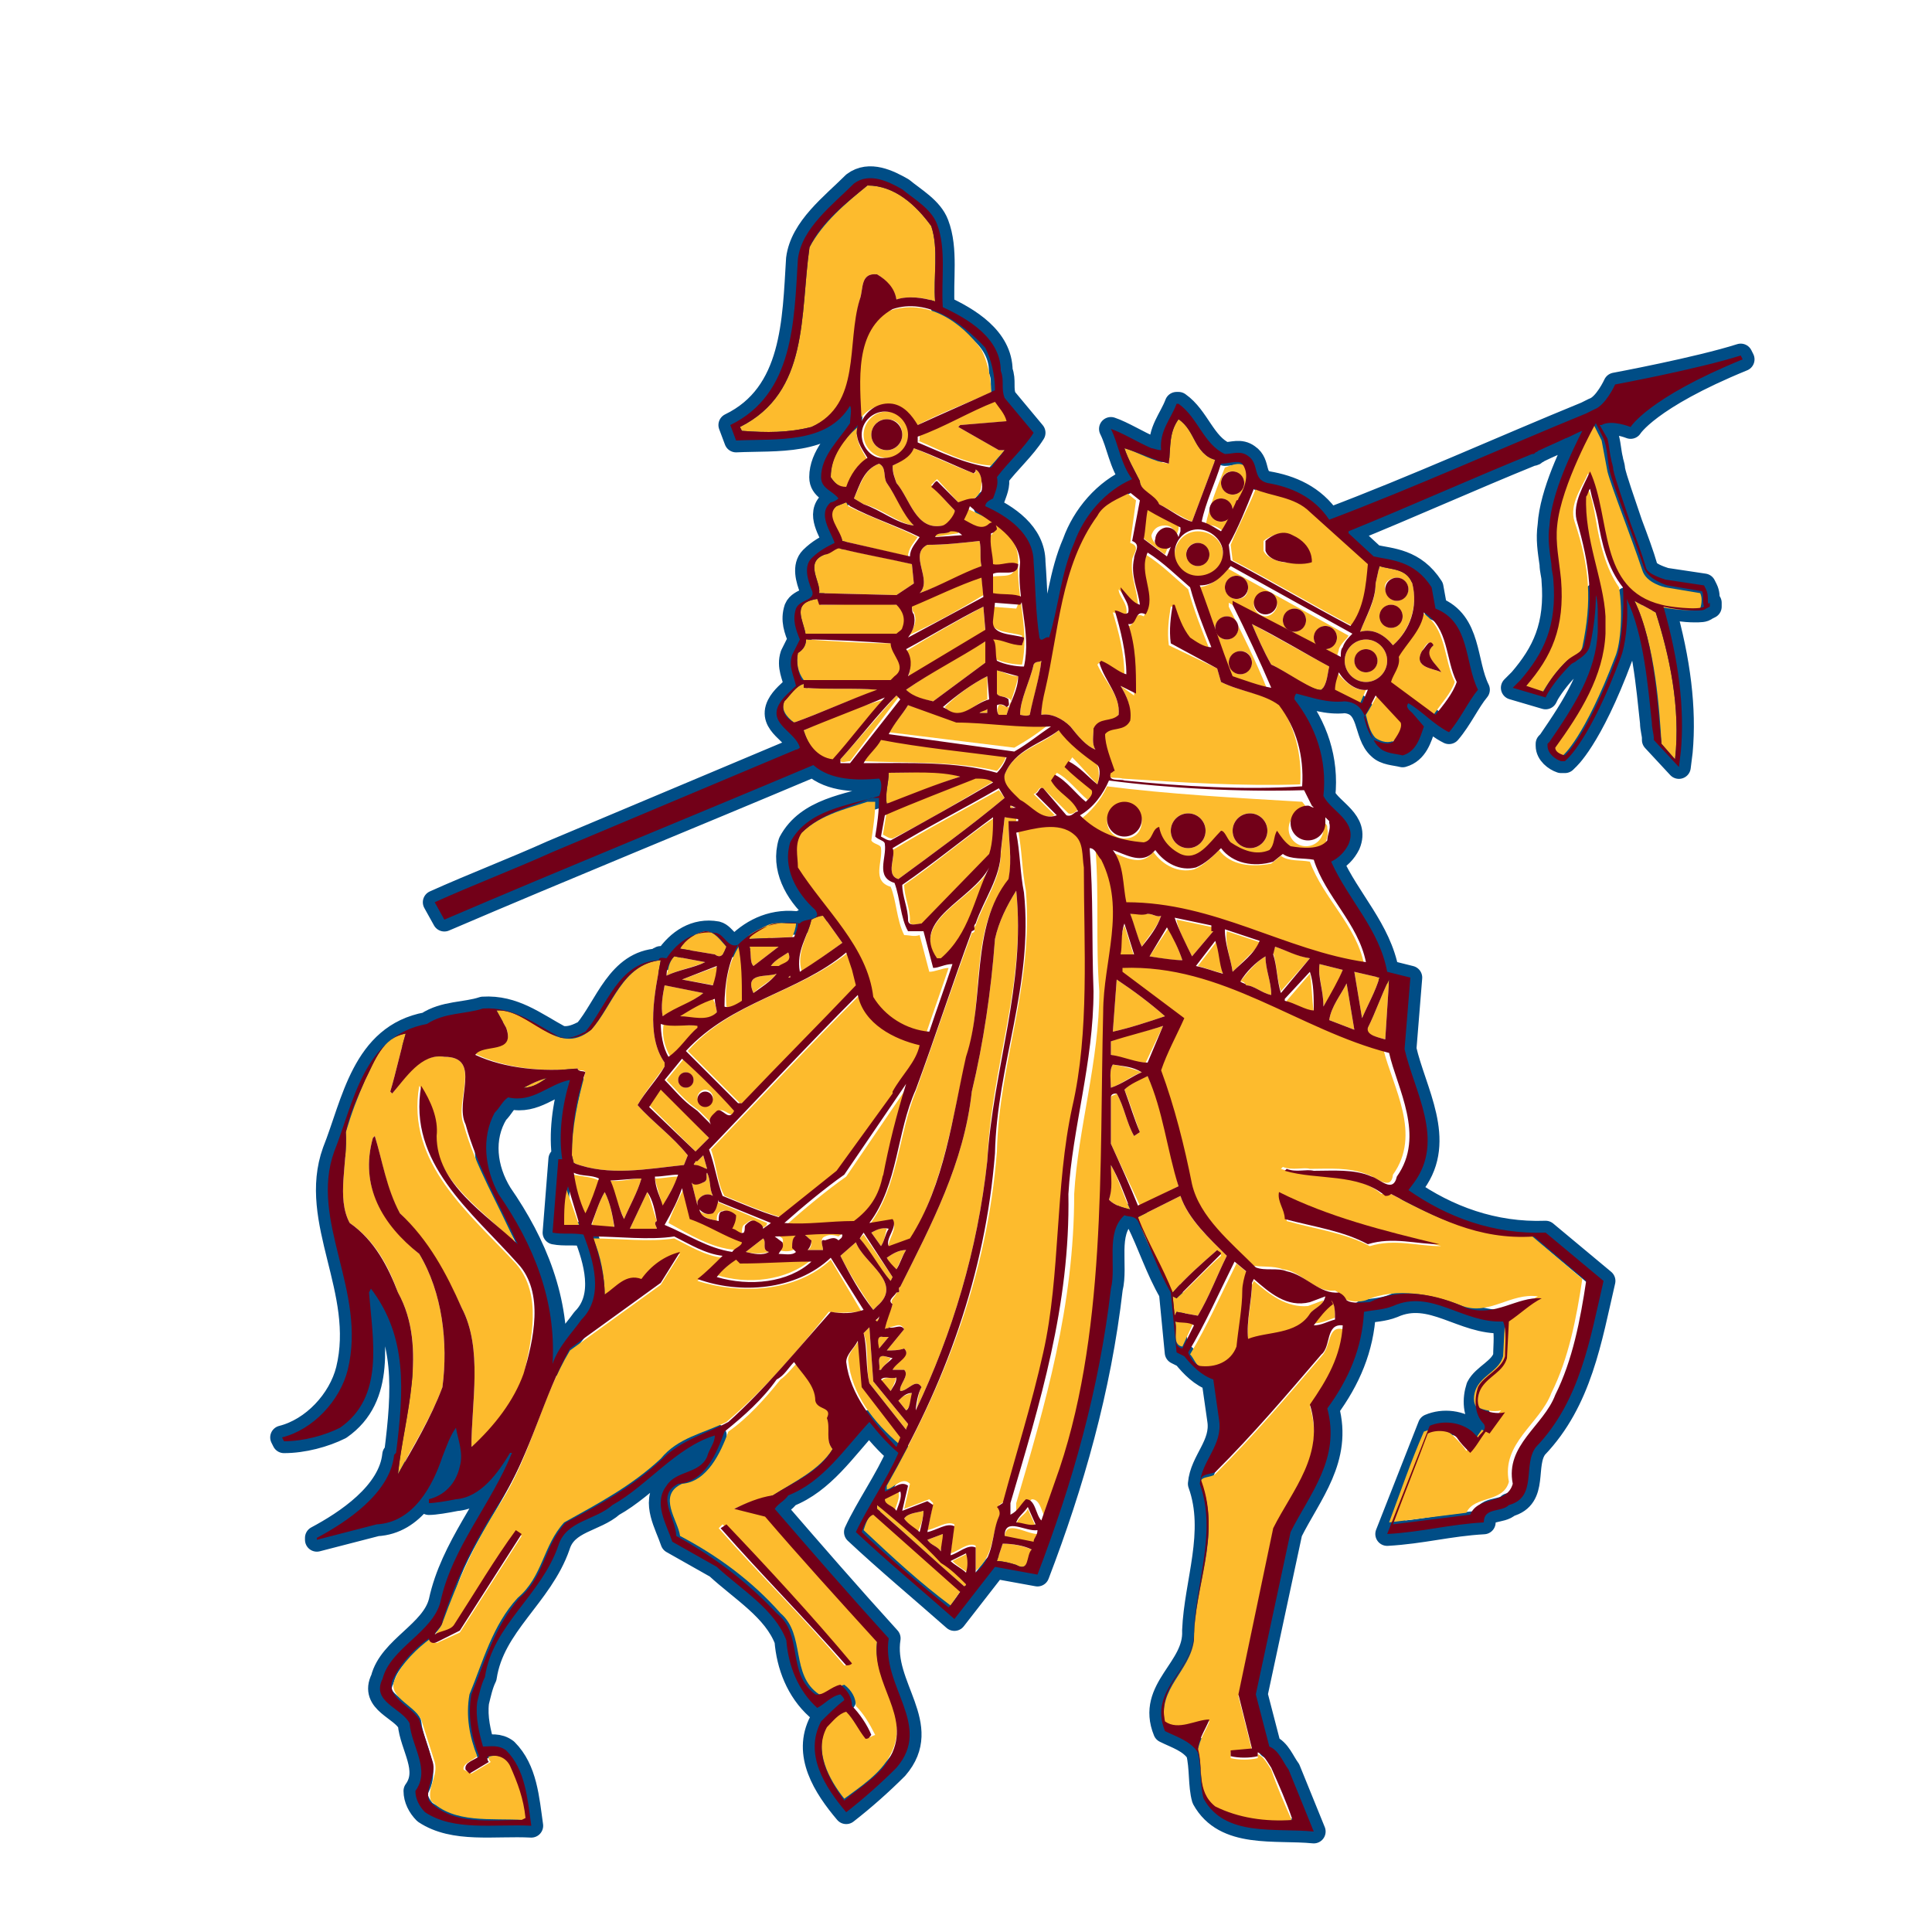 <?xml version="1.0" encoding="utf-8"?>
<!-- Generator: Adobe Illustrator 19.1.0, SVG Export Plug-In . SVG Version: 6.00 Build 0)  -->
<!DOCTYPE svg PUBLIC "-//W3C//DTD SVG 1.1//EN" "http://www.w3.org/Graphics/SVG/1.1/DTD/svg11.dtd">
<svg version="1.1" xmlns="http://www.w3.org/2000/svg" xmlns:xlink="http://www.w3.org/1999/xlink" x="0px" y="0px"
	 viewBox="33 -33 100 100" enable-background="new 33 -33 100 100" xml:space="preserve">
<g id="AREA_3">
	<path fill="none" stroke="#004D86" stroke-width="1.228" stroke-linejoin="round" stroke-miterlimit="10" d="M121.4-1.9
		c0-0.2,0-0.4-0.1-0.6l-0.1-0.2l-2-0.3c-0.3-0.1-0.9-0.3-1-0.6c-0.2-0.7-0.5-1.5-0.8-2.3c-0.4-1.2-0.8-2.3-0.9-2.8
		c0-0.2-0.1-0.4-0.1-0.5c-0.1-0.4-0.1-0.7-0.2-1.1l-0.4-0.7c0,0,0.1,0,0.1,0c0,0,0,0,0,0c0.5-0.3,1.5,0.1,1.5,0.1s0.9-1.5,5.8-3.5
		l-0.1-0.2c-2.2,0.7-6.5,1.5-6.5,1.5s-0.5,1.1-1.1,1.3l-0.4,0.2c-4.4,1.8-8.8,3.8-13.3,5.5C101-7.3,99.8-7.8,98.6-8
		c-0.8-0.2-0.4-1-1-1.4c-0.4-0.3-0.8-0.1-1.2-0.1c-1.1-0.5-1.4-1.9-2.4-2.6h-0.1c-0.3,0.8-0.9,1.4-0.8,2.4c-0.2,0-0.4-0.1-0.5-0.1
		c-0.7-0.3-1.5-0.8-2.1-1c0.4,0.8,0.5,1.8,1.1,2.6c-1.4,0.6-2.5,1.9-3,3.3c-0.7,1.6-0.8,3.3-1.3,4.9c-0.2-0.1-0.4,0.3-0.5,0
		c-0.2-1.3-0.2-2.6-0.3-3.9c0-1.5-1.4-2.4-2.5-2.9c0-0.2,0.2-0.3,0.4-0.4c0.1-0.3,0.3-0.7,0.2-1.1c0.6-0.8,1.4-1.5,1.9-2.3L85-12.4
		c-0.2-0.5,0-0.9-0.2-1.4c0-1.7-1.7-2.7-3-3.3c-0.1-1.4,0.2-3-0.3-4.3c-0.3-0.8-1.2-1.3-1.8-1.8c-0.7-0.4-1.7-0.9-2.5-0.3
		c-1.1,1.1-2.7,2.3-2.9,3.9c-0.2,3.2-0.2,7-3.5,8.6l0.3,0.8c2.1-0.1,4.7,0.2,5.9-1.8c0.1,0.2,0,0.6,0,0.9c-0.6,0.9-1.5,1.7-1.5,2.8
		c0,0.6,0.6,0.7,0.9,1.1c-0.1,0.1-0.3,0.2-0.4,0.2c-0.7,0.6,0,1.5,0.2,2.1c-0.4,0.2-0.8,0.4-1.2,0.8c-0.4,0.4-0.2,1.1,0,1.6
		c0.3,0.6-0.6,0.5-0.8,1c-0.2,0.6,0,1.1,0.2,1.6l-0.4,0.8c-0.2,0.6,0.1,1.1,0.2,1.6c-0.3,0.3-0.7,0.6-0.9,1c-0.5,1,0.9,1.4,1.1,2.2
		c0,0-0.1,0.1-0.2,0.1l-12.6,5.3c-2,0.9-4.1,1.7-6.1,2.6l0.5,0.9c6.3-2.7,12.7-5.3,19.1-8c0.9,0.8,2.3,0.8,3.4,0.7
		c0.2,0.2,0.1,0.7,0,0.9c-1.6,0.5-3.7,0.7-4.6,2.4c-0.4,1.3,0.3,2.6,1.3,3.5c0.4,0.6-0.6,0.4-0.8,0.7c-1.3-0.2-2.4,0.3-3.2,1.1
		c-0.5,0.2-0.7-0.5-1.1-0.6c-1.1-0.2-2,0.4-2.6,1.3c-0.1,0-0.4-0.1-0.4,0.1c-2.1,0.1-2.7,2.4-3.8,3.7c-0.4,0.2-0.8,0.4-1.3,0.3
		c-1.3-0.7-2.4-1.6-4-1.5c-0.9,0.3-2,0.2-2.9,0.8c-3.3,0.6-3.8,4.1-4.8,6.6C49,30.2,52,33.8,51,37.9c-0.4,1.6-1.8,3.1-3.4,3.5
		l0.1,0.2c1,0,2.1-0.3,2.9-0.7c2.3-1.6,1.7-4.5,1.5-7l0.1-0.2c1.9,2.5,1.7,5.3,1.3,8.5l-0.1,0.1c-0.2,2-2.5,3.5-4,4.3l0,0.1l3.1-0.8
		c1.9-0.1,2.9-2,3.4-3.5c0.2-0.5,0.4-1.1,0.7-1.5c0.1,0.6,0.4,1.3,0.2,2c-0.2,0.9-0.8,1.5-1.6,1.7l0,0.2c0.3,0,0.9-0.1,1.4-0.2
		c1.3-0.1,2.2-1.4,2.8-2.4l0.1,0c-1.1,2.7-3.1,4.9-3.7,7.7c-0.4,1.6-2.6,2.4-3,4c-0.6,1.2,1,1.5,1.4,2.3c0.1,1.2,1.1,2.4,0.3,3.5
		c0,0.4,0.2,0.8,0.5,1.1c1.5,1,3.6,0.6,5.5,0.7c-0.2-1.4-0.3-2.9-1.3-3.9c-0.4-0.3-0.8-0.2-1.2-0.2c-0.2-0.7-0.4-1.5-0.3-2.3
		c0.1-0.4,0.2-0.9,0.4-1.3c0.4-2.7,2.9-4.2,3.8-6.8c0.4-1.3,1.9-1.3,2.8-2.1c1.8-1,3.3-3,5.3-3.6c0,0.4-0.3,0.7-0.4,1.1
		c-0.4,0.9-1.6,0.7-2.1,1.5c-0.7,0.9,0,2,0.3,2.9l2.3,1.3c1.3,1.2,3,2.2,3.6,3.8c0.1,1.3,0.6,2.6,1.6,3.5c0.4-0.2,0.7-0.6,1.2-0.7
		c0.1,0.1,0.2,0.2,0.2,0.3c-0.4,0.3-0.8,0.7-1.2,1.1c-0.9,1.7,0.2,3.4,1.3,4.7c0.9-0.7,1.8-1.5,2.6-2.3c1.9-2.2-0.8-4.2-0.4-6.7
		c-2-2.2-4-4.5-5.9-6.7c0.2-0.3,0.5-0.4,0.7-0.7c1.8-0.7,2.9-2.4,4.2-3.8c0.4,0.5,0.9,1.1,1.5,1.6c-0.6,1.4-1.6,2.8-2.2,4.1
		c1.6,1.5,3.4,3,5.1,4.5l2.1-2.7l2.2,0.4c1.8-4.7,3.2-9.6,3.8-14.8c0.3-1.2-0.3-2.9,0.7-3.8c0.2,0.1,0.5,0,0.7,0.3
		c0.6,1.2,1,2.5,1.7,3.7l0.3,3.1l0.4,0.2c0.4,0.5,0.9,1,1.5,1.2l0.3,2.1c0.2,1.3-0.9,2.1-1,3.3c0.9,2.5-0.2,5.1-0.3,7.6
		c0.1,2-2.4,3-1.5,5.2c0.6,0.3,1.3,0.5,1.7,1.1c0.2,0.8,0.1,1.7,0.3,2.4c1.1,2,3.7,1.5,5.7,1.7l-1.3-3.2c-0.3-0.4-0.5-1-1-1.2
		l-0.7-2.7c0.6-2.8,1.2-5.6,1.8-8.4c1-2,2.6-3.8,1.9-6.4c1.1-1.5,1.8-3.1,1.9-5c0.5-0.1,1-0.1,1.5-0.3c2-0.9,3.6,0.9,5.7,0.8
		c0.2,0.5,0.1,1.2,0.1,1.8c-0.2,0.7-1.1,1-1.4,1.6c-0.2,0.6-0.2,1.4,0.3,1.9c0.2,0.3-0.2,0.5-0.3,0.7l-0.3-0.3
		c-0.6-0.5-1.5-0.6-2.2-0.3l-2.2,5.6c1.8-0.1,3.2-0.5,5-0.6c0-0.8,0.9-0.5,1.3-0.9c1.5-0.4,0.7-2.1,1.4-3c2.3-2.4,2.8-5.6,3.5-8.6
		l-3-2.5c-2.7,0.1-5.1-0.8-7.1-2.2l0.3-0.4c1.6-2.2,0-4.7-0.5-6.9l0.3-3.7l-1.2-0.3c-0.4-2.2-2-3.7-2.9-5.7c0.4-0.2,0.7-0.5,0.9-0.9
		c0.5-1.2-0.9-1.7-1.3-2.5c0.2-1.9-0.4-3.6-1.5-5c0-0.1,0-0.2,0.1-0.3c0.8,0.2,1.6,0.5,2.5,0.4c1.4,0.1,1,1.7,1.8,2.4
		c0.3,0.3,0.8,0.3,1.2,0.4c0.7-0.2,0.9-0.9,1.1-1.5l-0.6-0.7c-0.1-0.1-0.4-0.3-0.2-0.5c0.7,0.4,1.3,1.1,2.1,1.5
		c0.6-0.7,1-1.6,1.5-2.2c-0.7-1.4-0.4-3.5-2.2-4.2l-0.2-1.1C106.2-4,105-4,104.1-4.2l-1.3-1.2v-0.1c3.2-1.3,6.3-2.7,9.5-4
		c0.1,0,0.1,0,0.2-0.1c0.1,0,0.1-0.1,0.2-0.1c0.4-0.2,0.9-0.4,1.3-0.6c0.3-0.1,0.6-0.3,0.9-0.4c-0.5,1-1.6,3.2-1.7,4.9
		c-0.1,0.7,0,1.3,0.1,2c0,0.3,0.1,0.6,0.1,0.8c0.2,2.4-0.5,3.8-1.7,5.2l-0.4,0.4l1.7,0.5l0.1-0.2c0.3-0.5,0.7-1,1.2-1.5
		c0.1-0.1,0.2-0.1,0.3-0.2c0.3-0.2,0.6-0.4,0.7-0.8c0.2-0.9,0.3-1.8,0.3-2.6c0.1,0.3,0.1,0.7,0.1,1l0,0.9c-0.1,2.1-1.2,3.8-2.5,5.7
		l-0.1,0.1l0,0.1c0,0.4,0.4,0.7,0.7,0.8l0.2,0l0.1-0.1c0,0,1.2-1,2.8-5.3c0.2-0.5,0.4-1.8,0.3-3c0.9,1.9,1.1,4.6,1.3,6.4
		c0,0.3,0.1,0.6,0.1,0.8l0,0.1l1.3,1.4l0.1-0.8c0.2-2.2-0.1-4.7-0.9-7.5c0.4,0.1,1.1,0.2,1.6,0.2c0,0,0,0,0,0c0.3,0,0.5,0,0.6-0.1
		l0.2-0.1l0-0.2C121.4-1.7,121.4-1.8,121.4-1.9z M58.7,24.6c0.3-0.3,0.4-0.6,0.7-0.8c1.3,0.3,2.1-0.7,3.2-0.9
		c-0.4,1.3-0.6,2.8-0.4,4.1l-0.2,0l-0.3,3.8c0.5,0.1,1,0,1.6,0.1c0.5,1.3,1.1,3.2-0.1,4.4c-0.5,0.7-1.2,1.4-1.5,2.3
		c0.2-3.3-1-6.2-2.8-8.8C58.1,27.5,57.9,25.9,58.7,24.6z"/>
</g>
<g id="AREA_2">
	<g>
		<path fill="#FDBB2D" d="M79-16.9c-2,1.1-1.6,3.7-1.6,5.8c0.3-0.6,0.9-1,1.6-0.9c0.6,0.1,1,0.6,1.3,1.1c1.3-0.7,2.7-1.2,4-1.8
			c0-0.8-0.2-1.6-0.5-2.2C82.8-16.3,81-17.6,79-16.9z"/>
		<path fill="#FDBB2D" d="M78.4-18.8c0.5,0.3,0.9,0.8,1,1.3c0.7-0.2,1.4-0.1,2,0.1c-0.1-1.3,0.2-2.7-0.2-3.9
			c-0.8-1.1-1.9-2.1-3.3-2.1c-1.1,0.9-2.3,1.9-3,3.2c-0.5,3.5,0,7.5-3.6,9.3l0.1,0.2c1.3,0.1,2.4,0.1,3.6-0.2
			c2.6-1.1,1.9-4.2,2.5-6.6C77.7-18,77.5-18.9,78.4-18.8z"/>
		<path fill="#FDBB2D" d="M80.5-10.2c1.2,0.5,2.4,1.2,3.8,1.3L85-9.7l-0.3,0l-2.1-1.2l0.1-0.1l2.5-0.2c-0.1-0.4-0.5-0.7-0.6-1.1
			c-1.4,0.5-2.7,1.3-4,1.8V-10.2z"/>
		<path fill="#FDBB2D" d="M93-6.9c0.6,0.3,1.2,0.7,1.7,0.9l1.2-3.2c-1.1-0.3-1-1.5-1.9-2.1c-0.5,0.7-0.4,1.4-0.5,2.3
			c-0.8-0.1-1.6-0.6-2.3-0.8c0.2,0.6,0.5,1.1,0.8,1.7C92-7.6,92.7-7.4,93-6.9z"/>
		<path fill="#FDBB2D" d="M77.9-9.2c-0.3-0.5-0.7-1.1-0.5-1.7C76.6-10.2,76-9.4,76-8.3c0.2,0.3,0.4,0.5,0.8,0.6
			C77-8.3,77.4-8.9,77.9-9.2z"/>
		<path fill="#FDBB2D" d="M83.5-8.7c0,0.1,0,0.2-0.1,0.2c-1.1-0.4-2.1-0.9-3.1-1.3c-0.2,0.4-0.7,0.7-1.1,0.9c0,0.3,0.1,0.6,0.2,0.9
			c0.7,0.8,1,2.5,2.4,2.2c0.4,0,0.7-0.6,0.6-0.8C82-7,81.6-7.5,81.2-7.9c0.1-0.1,0.2-0.2,0.3-0.3L82.6-7c0.3,0,0.5-0.1,0.8-0.2
			c0.4-0.2,0.4-0.6,0.4-1C83.8-8.3,83.7-8.6,83.5-8.7z"/>
		<path fill="#FDBB2D" d="M77.7-6.9c0.9,0.2,1.8,1,2.6,1.1c-0.6-0.7-0.9-1.5-1.4-2.2c-0.2-0.3,0-0.8-0.4-1c-0.8,0.3-1,1.2-1.3,1.8
			L77.7-6.9z"/>
		<path fill="#FDBB2D" d="M98-7.7c-0.4,1-0.9,1.9-1.3,2.9l0.1,0.8c2.1,1.1,4.1,2.3,6.2,3.4c0.6-0.9,0.8-2,0.9-3.2l-2.9-2.8
			C100.1-7.3,98.9-7.3,98-7.7z M100.8-3.9c0,0-0.5,0.1-1.4,0c-0.9-0.2-1-0.6-1-0.6l0-0.5c0,0,0.7-0.6,1.4-0.3
			C101-4.8,100.8-3.9,100.8-3.9z"/>
		<path fill="#FDBB2D" d="M88.4,4.6c0.4,0.5,0.8,1,1.3,1.2c-0.2-0.3-0.1-0.7-0.1-1.1c0.3-0.5,1-0.3,1.3-0.7C91,3,90.2,2.3,89.8,1.4
			l0.1-0.1c0.5,0.1,0.9,0.6,1.3,0.7c0-1.2-0.3-2.3-0.6-3.3c0.2,0,0.4,0.3,0.7,0.1c0.1-0.6-0.4-0.9-0.4-1.3c0.3,0.3,0.6,0.8,1,0.9
			c0-0.8-0.4-1.5-0.3-2.4c0-0.3,0.5-0.7-0.1-0.9l0.3-2.2l-0.5-0.4c-0.6,0.4-1.3,0.6-1.7,1.2c-1.9,2.6-1.9,6-2.7,9
			C87,3.1,86.9,3.6,86.9,4C87.4,3.9,88,4.2,88.4,4.6z"/>
		<path fill="#FDBB2D" d="M80-4.2c0-0.4,0.3-0.7,0.5-1c-1.2-0.6-2.4-1-3.6-1.6L76.8-7l-0.5,0.2c-0.7,0.5,0.2,1.3,0.3,1.8L80-4.2z"/>
		<path fill="#FDBB2D" d="M82.7-5.9c0.4,0.1,1,0.6,1.3,0.2c0.2-0.2,0.3,0.1,0.4,0.3c-0.1,0.1-0.2,0.2-0.3,0.2c0,0.6,0.1,1,0.1,1.6
			c0.5,0.1,1-0.2,1.3,0c0,0.6-0.9,0.3-1.3,0.5l0,1c0.5,0.1,1,0,1.5,0.2c0,0.1,0,0.2-0.1,0.4l-1.3-0.1L84.3-1
			c-0.1,0.8,1.1,0.7,1.6,0.9c0,0.2-0.1,0.2-0.1,0.4c-0.5,0-1-0.3-1.5-0.3c0.1,0.3,0.1,0.8,0.2,1.1c0.4,0.2,1,0.3,1.4,0.3
			c0.4-1.8-0.3-3.5-0.2-5.4c0-1.5-1.6-2.2-2.7-2.7C82.9-6.3,82.8-6.1,82.7-5.9z"/>
		<path fill="#FDBB2D" d="M82.1-5.5c-0.2,0.2-0.7,0-0.8,0.3l1.3-0.2C82.6-5.5,82.4-5.6,82.1-5.5z"/>
		<path fill="#FDBB2D" d="M83.8-3.7c-0.1-0.4,0-0.9-0.1-1.3c-0.9,0.1-1.8,0.2-2.7,0.2c-1,0.5,0.3,1.8-0.4,2.5
			C81.7-2.7,82.7-3.2,83.8-3.7z"/>
		<path fill="#FDBB2D" d="M75.4-2.3l4,0.1l0.9-0.6l-0.1-1c-1.2-0.3-2.4-0.5-3.7-0.8c-0.2-0.2-0.5,0.2-0.8,0.3
			C74.6-3.9,75.5-2.9,75.4-2.3z"/>
		<path fill="#FDBB2D" d="M96.2,2.3L96,1.6l-2.5-1.2c-0.1-0.7,0-1.4,0.1-2h0.1c0.2,0.6,0.4,1.1,0.8,1.7c0.3,0.2,0.8,0.4,1.1,0.5
			c-0.4-1-0.8-2-1.1-3.1c-0.7-0.6-1.4-1.3-2.2-1.8c-0.5,1.1,0.5,2.2-0.1,3.2c-0.6-0.3-0.4,0.6-0.9,0.5c0.5,1.2,0.4,2.3,0.4,3.6
			L91,2.5c0.3,0.5,0.6,1.1,0.4,1.7c-0.3,0.6-1,0.3-1.3,0.7c0.1,0.7,0.3,1.3,0.5,1.9c-0.1,0-0.1,0.1-0.2,0.1
			c-0.2,0.5,0.4,0.3,0.7,0.4c3,0.2,6.2,0.4,9.2,0.3c0.1-1.6-0.3-3-1.1-4.2C98.4,2.9,97.2,2.8,96.2,2.3z"/>
		<path fill="#FDBB2D" d="M105.1,0.4c0.9-0.8,1.3-2.1,1-3.2c-0.3-0.8-1.1-0.7-1.7-0.9l-0.2,0.9c0,1-0.5,1.7-0.8,2.5
			C104.1-0.5,104.7-0.1,105.1,0.4z M105.3-3.1c0.3,0,0.6,0.3,0.6,0.6c0,0.3-0.3,0.6-0.6,0.6c-0.3,0-0.6-0.3-0.6-0.6
			C104.6-2.8,104.9-3.1,105.3-3.1z M105-1.7c0.3,0,0.6,0.3,0.6,0.6c0,0.3-0.3,0.6-0.6,0.6c-0.3,0-0.6-0.3-0.6-0.6
			C104.4-1.4,104.7-1.7,105-1.7z"/>
		<path fill="#FDBB2D" d="M83.9-2.2l-0.1-1c-1.2,0.4-2.4,1-3.6,1.5c0,0.2,0,0.3,0.1,0.4c0.2,0.4,0,0.9-0.3,1.2
			C81.3-0.7,82.6-1.4,83.9-2.2z"/>
		<path fill="#FDBB2D" d="M79.2,2.2L79.4,2c0.7-0.5-0.2-1.1-0.2-1.7c-1.4,0-2.9-0.1-4.4-0.2v-0.3h4.7c0.1-0.1,0.2-0.2,0.3-0.3
			c0.2-0.4,0-0.9-0.3-1.2c-1.6-0.1-2.6,0-4,0L75.3-2c-2,0.3,0.3,2-1,2.8c-0.1,0.5,0,1,0.3,1.4H79.2z"/>
		<path fill="#FDBB2D" d="M80,2.1l4-2.4l-0.1-1.3c-1.3,0.7-2.7,1.5-4,2.3C80.1,1.1,80.2,1.5,80,2.1z"/>
		<path fill="#FDBB2D" d="M104.9,2.3l2.3,1.7c0.4-0.6,0.9-1.1,1.1-1.7c-0.6-1.2-0.4-2.8-1.7-3.6c-0.1,0.9-0.8,1.5-1.3,2.2
			C105.4,1.5,105,1.9,104.9,2.3z M106.6,0.7c0.1-0.1,0.3-0.7,0.6-0.3c-0.6,0.5,0.1,0.9,0.4,1.4C107.3,1.6,106.1,1.6,106.6,0.7z"/>
		<path fill="#FDBB2D" d="M98.8,1.4c0.7,0.3,2.1,1.4,2.6,1.3c0.3-0.3,0.3-0.8,0.4-1.2c-1.3-0.7-2.7-1.5-4-2.2
			C98.1,0,98.4,0.7,98.8,1.4z"/>
		<path fill="#FDBB2D" d="M81.3,3.3l2.7-2l0-1.1c-1.4,0.8-2.8,1.6-4.1,2.5C80.2,3.1,80.8,3.2,81.3,3.3z"/>
		<path fill="#FDBB2D" d="M86.3,4c0.2-0.9,0.5-1.9,0.6-2.8c-0.1,0.1-0.3,0-0.4,0.2c-0.2,0.9-0.7,1.8-0.7,2.6C85.9,4,86.1,4.1,86.3,4
			z"/>
		<path fill="#FDBB2D" d="M84.7,4h0.4c0.2-0.7,0.5-1.4,0.6-2c-0.4,0-0.7-0.2-1.1-0.3v1.2C84.7,3.1,85,3,85.3,3.2
			c0,0.1,0.1,0.3-0.1,0.4c-0.2,0-0.4-0.2-0.5-0.1C84.6,3.7,84.6,3.9,84.7,4z"/>
		<path fill="#FDBB2D" d="M102.2,1.8c-0.1,0.3-0.2,0.7-0.2,0.9l1.4,0.7l0.3-0.7C103.2,2.8,102.6,2.3,102.2,1.8z"/>
		<path fill="#FDBB2D" d="M84.1,2c-0.8,0.4-1.6,1-2.2,1.6L82,3.7c0.8,0.7,1.4-0.3,2.1-0.5L84.1,2z"/>
		<path fill="#FDBB2D" d="M74.6,2.6V2.4c-0.4,0.1-0.7,0.6-1,0.9c-0.2,0.4,0.1,0.8,0.5,1.1c1.4-0.5,2.9-1.2,4.4-1.7
			C77.2,2.6,75.9,2.7,74.6,2.6z"/>
		<path fill="#FDBB2D" d="M103.7,4c0.1,0.4,0.2,0.9,0.5,1.2c0.3,0.2,0.7,0.3,1,0.1c0.2-0.3,0.5-0.6,0.4-1l-1.2-1.5
			C104.1,3.3,103.9,3.7,103.7,4z"/>
		<path fill="#FDBB2D" d="M79.4,3c-0.9,1-1.9,2.2-2.9,3.3v0.1c0.1,0.1,0.3,0,0.5,0l2.5-3.3L79.4,3z"/>
		<path fill="#FDBB2D" d="M74.6,4.8c0.2,0.7,0.7,1.5,1.5,1.6c0.9-1.1,1.7-2.2,2.7-3.2C77.3,3.6,75.9,4.2,74.6,4.8z"/>
		<path fill="#FDBB2D" d="M85.5,5.7c0.7-0.4,1.3-0.8,1.9-1.3c-1.6,0.1-3.3-0.2-4.9-0.2L80,3.5c-0.3,0.5-0.7,0.9-1,1.4L85.5,5.7z"/>
		<path fill="#FDBB2D" d="M84.1,3.9V3.7c-0.2,0-0.3,0.1-0.4,0.2H84.1z"/>
		<path fill="#FDBB2D" d="M89.8,7.6c0.1-0.3,0.1-0.7,0-1c-0.7-0.6-1.4-1.2-2-1.8c-0.9,0.8-2.3,1-2.8,2.3c-0.2,0.5,0.4,0.9,0.7,1.3
			c0.6,0.3,1.1,1.1,1.9,0.8l-1.1-1.1C86.8,8,86.7,7.7,87,7.8l1.3,1.3c0.3,0.1,0.4-0.2,0.6-0.2c-0.3-0.7-0.9-0.9-1.4-1.6l0.2-0.3
			c0.6,0.3,1.1,1,1.6,1.4c0.2-0.2,0.4-0.4,0.3-0.6c-0.5-0.4-1-0.8-1.3-1.3l0.2-0.3C89,6.7,89.4,7.2,89.8,7.6z"/>
		<path fill="#FDBB2D" d="M84.6,6.9c0.2-0.2,0.4-0.5,0.5-0.8c-2.2-0.3-4.4-0.5-6.5-0.9c-0.2,0.4-0.7,0.8-0.9,1.2
			C80.1,6.5,82.5,6.4,84.6,6.9z"/>
		<path fill="#FDBB2D" d="M79,7c0,0.5-0.2,1.1-0.1,1.6c1.3-0.4,2.5-1,3.8-1.4C81.6,6.8,80.2,7,79,7z"/>
		<path fill="#FDBB2D" d="M78.7,10.2c0.2,0.1,0.3,0.2,0.5,0.2c1.8-0.9,3.6-2,5.3-3c-0.3-0.1-0.6-0.1-0.9-0.2
			c-1.5,0.7-3.1,1.2-4.7,1.8L78.7,10.2z"/>
		<path fill="#FDBB2D" d="M79.5,12.5c1.9-1.4,3.7-2.7,5.5-4.2l-0.3-0.4c-1.8,1-3.7,2-5.5,3.1C79.4,11.3,78.8,12.3,79.5,12.5z"/>
		<path fill="#FDBB2D" d="M80.9,20.6c0.4-1.2,0.8-2.3,1.2-3.5c-0.3,0-0.7,0.2-1,0.2l-0.5-1.9c-0.3,0.1-0.5,0-0.8,0
			c-0.4-0.8-0.4-1.8-0.7-2.5c-1-0.3-0.4-1.3-0.5-2c0-0.2-0.4-0.2-0.5-0.4c0.1-0.7,0.2-1.3,0.2-2l-0.4,0c-1.2,0.4-2.6,0.7-3.6,1.8
			c-0.4,0.6-0.2,1.1-0.2,1.8c1.4,2.2,3.7,4.1,3.8,6.9C78.7,19.7,79.8,20.5,80.9,20.6z"/>
		<path fill="#FDBB2D" d="M85.5,8.8c-0.1,0-0.1-0.1-0.3-0.1C85.2,8.9,85.5,8.8,85.5,8.8z"/>
		<path fill="#FDBB2D" d="M85.5,8.8C85.5,8.8,85.5,8.8,85.5,8.8C85.5,8.8,85.5,8.8,85.5,8.8z"/>
		<path fill="#FDBB2D" d="M85.6,9.3L85,9.3l-0.2,1.9c0,1.3-0.9,2.5-1.3,3.7c-0.2,0.2,0.1,0.3-0.2,0.4c-1,2.7-1.9,5.4-2.9,8.2
			c-0.9,2.2-0.9,4.9-2.4,6.9l1.2-0.2c0.3,0.4-0.3,1-0.2,1.4l1.1-0.4c1.7-2.8,2.2-6.3,2.9-9.4c1-3,0.1-6.7,2.2-9.2c0.2-1.1,0-2,0-3
			l0.4-0.1V9.3z"/>
		<path fill="#FDBB2D" d="M80.8,14.8l3.5-3.6c0.1-0.6,0.2-1.3,0.2-1.9c-1.6,1.1-3.1,2.4-4.7,3.5c0,0.6,0.3,1.2,0.3,1.8
			C80,15,80.5,14.8,80.8,14.8z"/>
		<path fill="#FDBB2D" d="M84.7,44.9l0.3-0.2c0.7-2.6,1.5-5.2,2.1-7.8c0.9-4.1,0.6-8.7,1.5-12.7c0.9-3.9,0.7-8.3,0.6-12.4
			c-0.1-0.6-0.1-1.3-0.5-1.7c-0.8-0.7-2.1-0.3-3-0.1c0.2,1,0.2,2.1,0.4,3.1c0.4,4.9-1.4,8.9-1.5,13.5c-0.5,6.4-2.7,12-5.7,17.3v0.2
			c0.4-0.1,0.8-0.7,1.2-0.3c-0.1,0.4-0.2,0.9-0.3,1.3l1.3-0.5l0.2,0.2c-0.1,0.5-0.2,1-0.3,1.4c0.5-0.1,1-0.5,1.4-0.3l-0.2,1.5
			c0.4-0.1,0.9-0.6,1.3-0.4v1.3c1-0.8,0.8-2,1.3-3C84.9,45.2,84.8,45,84.7,44.9z"/>
		<path fill="#FDBB2D" d="M90.3,11.5c-0.3-0.2-0.3-0.6-0.6-0.6c0.2,2.6,0,4.8,0.2,7.4c0,3.6-1.1,7.1-1.3,10.5c0,5.8-1.5,10.9-3,16
			v0.6c0.4-0.2,0.5-0.5,0.8-0.8c0.5,0,0.5,0.8,0.8,1.1l0.7-2c2.7-7.3,2.2-16.4,2.5-24.3C90.1,16.7,91.3,14.1,90.3,11.5z"/>
		<path fill="#FDBB2D" d="M99.3,11.3l-0.5,0.4c-1,0.2-2.1,0.1-2.7-0.7c-0.4,0.4-0.8,0.8-1.3,1c-0.8,0.2-1.6-0.2-2.1-0.9l-0.2,0.2
			c-0.6,0.5-1.4,0-2-0.2c0.6,0.8,0.5,1.8,0.7,2.7c4.6,0,8.2,2.4,12.4,3.1c-0.4-2-2.1-3.4-2.8-5.3C100.3,11.5,99.7,11.6,99.3,11.3z"
			/>
		<path fill="#FDBB2D" d="M81.7,16.7c1.5-1.3,1.7-3.1,2.5-4.7c-1,1.7-4.1,2.6-2.7,4.8L81.7,16.7z"/>
		<path fill="#FDBB2D" d="M84.1,27.1c0.2-4.9,2-9.1,1.5-14c-0.5,0.8-0.9,1.6-1.1,2.5c-0.2,2.7-0.6,5.4-1.2,7.9
			c-0.4,3.7-2.1,6.9-3.7,10.1c-0.2,0.1,0.1,0.3-0.2,0.3c0,0.2-0.4,0.4-0.2,0.6c-0.1,0.4-0.4,0.8-0.4,1.3c0.1,0,0.2,0,0.2-0.1
			c0.3,0,0.6-0.3,0.8,0.1l-0.9,1.1c0.3,0,0.6,0,0.9-0.1c0.4,0.4-0.5,0.7-0.6,1.1l0.6,0c0.3,0.3-0.3,0.8-0.2,1.1
			c0.4,0,0.8-0.7,1.1-0.2c-0.2,0.3-0.2,1-0.3,1.2C82.3,36,83.6,31.7,84.1,27.1z"/>
		<path fill="#FDBB2D" d="M92.4,14.3c-0.3,0-0.6-0.1-0.9,0c0.2,0.6,0.4,1.3,0.6,1.7c0.3-0.5,0.8-1,1-1.6
			C92.9,14.5,92.7,14.3,92.4,14.3z"/>
		<path fill="#FDBB2D" d="M76.6,15.8l-1-1.4c-0.2,0-0.4,0.1-0.6,0.2c-0.2,0.9-0.8,1.7-0.5,2.7C75.2,16.8,75.9,16.3,76.6,15.8z"/>
		<path fill="#FDBB2D" d="M94.7,16.5l1.1-1.3V15l-1.9-0.4C94,15.2,94.4,15.9,94.7,16.5z"/>
		<path fill="#FDBB2D" d="M74,15.5c0.1-0.2,0.2-0.5,0.2-0.7c-0.5,0-1.1-0.1-1.5,0.1c-0.4,0.2-1.1,0.5-1,0.7L74,15.5z"/>
		<path fill="#FDBB2D" d="M91,16.5l0.7,0l-0.5-1.6C91,15.4,91,16.1,91,16.5z"/>
		<path fill="#FDBB2D" d="M92.5,16.5c0.5,0.1,1.2,0.2,1.7,0.2c-0.2-0.6-0.5-1.2-0.7-1.7L92.5,16.5z"/>
		<path fill="#FDBB2D" d="M96.8,17.3c0.5-0.5,1-1,1.5-1.5l-1.8-0.6C96.4,15.9,96.7,16.6,96.8,17.3z"/>
		<path fill="#FDBB2D" d="M70.6,16c-0.3-0.3-0.6-0.8-1.1-0.8c-0.5,0.1-1,0.4-1.3,0.9c0.6,0.1,1.2,0.2,1.8,0.3
			C70.4,16.7,70.5,16.2,70.6,16z"/>
		<path fill="#FDBB2D" d="M96.4,17.4c-0.2-0.6-0.2-1.2-0.4-1.7L95,17C95.4,17.1,95.9,17.3,96.4,17.4z"/>
		<path fill="#FDBB2D" d="M70.6,19.1c0.2,0.1,0.6-0.1,0.9-0.3c0-1,0-2-0.2-2.9C70.7,16.8,70.5,17.9,70.6,19.1z"/>
		<path fill="#FDBB2D" d="M72,17l1.3-1h-1.5C71.9,16.4,71.8,16.8,72,17z"/>
		<path fill="#FDBB2D" d="M98.9,16.3c0.2,0.7,0.2,1.4,0.4,2l1.5-1.7c-0.6-0.1-1.2-0.4-1.8-0.6L98.9,16.3z"/>
		<path fill="#FDBB2D" d="M72.9,17l0.4,0c0.3-0.1,0.7-0.2,0.5-0.7C73.5,16.5,73.1,16.7,72.9,17z"/>
		<path fill="#FDBB2D" d="M68.6,21.4l2.7,2.7h0.2c1.9-2.1,4-4.1,5.9-6.1l-0.2-0.8l-0.3-0.9C74.3,18.4,70.9,18.8,68.6,21.4z"/>
		<path fill="#FDBB2D" d="M67.9,16.5c-0.3,0.3-0.3,0.7-0.4,1c0.6-0.3,1.3-0.4,2-0.7L67.9,16.5z"/>
		<path fill="#FDBB2D" d="M97.5,18c0.4,0,0.8,0.4,1.3,0.5c0-0.7-0.3-1.3-0.3-2c-0.5,0.3-0.9,0.8-1.3,1.3
			C97.3,17.8,97.4,17.8,97.5,18z"/>
		<path fill="#FDBB2D" d="M62.9,22.3c0,0.2,0.3,0,0.4,0.2c-0.4,1.5-0.7,2.8-0.7,4.3l0.1,0.4c1.8,0.7,3.8,0.3,5.7,0.1l0.2-0.5
			c-0.8-1-1.8-1.7-2.6-2.6c0.4-0.7,0.9-1.3,1.4-2v-0.2c-1-1.4-0.5-3.7-0.2-5.3c-2,0.2-2.5,2.4-3.6,3.6c-1.8,1.5-3.1-1.1-4.9-1
			l0.5,0.9c0.5,1.3-1.2,0.8-1.7,1.3C59.1,22.3,61.1,22.5,62.9,22.3z"/>
		<path fill="#FDBB2D" d="M101.5,19.1c0.4-0.6,0.8-1.3,1-1.9l-1.2-0.3C101.2,17.5,101.5,18.2,101.5,19.1z"/>
		<path fill="#FDBB2D" d="M90.9,17l0,0.2l3.2,2.4c-0.4,0.9-0.9,1.8-1.2,2.7c0.7,1.9,1.2,3.9,1.6,5.9c0.4,1.7,2,3,3.3,4.3
			c0.5,0.1,1.1,0,1.6,0.2c1,0.1,1.6,1.2,2.7,1.1c0.2,0.1,0.3,0.2,0.4,0.4c0.4,0.2,0.9,0.2,1.2,0.1c1.6-0.7,3.5-0.3,5,0.3
			c1.4,0.5,2.5-0.7,3.9-0.5c-0.6,0.3-1.1,0.9-1.7,1.2l-0.1,1.9c-0.2,0.7-0.9,0.9-1.3,1.5c-0.2,0.3-0.3,0.8-0.1,1.1
			c0.4,0.2,0.9,0.3,1.3,0.2c-0.3,0.3-0.5,0.7-0.8,1.1l-0.2-0.1c-0.3,0.4-0.5,0.8-0.8,1.1c-0.2-0.3-0.4-0.5-0.7-0.8
			c-0.4-0.4-1-0.4-1.5-0.2c-0.7,1.6-1.2,3.1-1.8,4.7l4-0.5c0.4-0.9,1.9-0.5,2.2-1.6c-0.4-2,1.6-3,2.2-4.6c0.9-1.8,1.3-3.9,1.6-5.9
			l-2.7-2.3c-2.9,0.2-5.1-1-7.4-2.2c-0.1,0.1-0.2,0.1-0.3,0.1c-1.4-1.2-3.5-0.7-5.2-1.3l0.1-0.1c0.5,0.2,1.1,0,1.4,0.1
			c1,0,2-0.1,3,0.3c0.4,0.1,1.2,0.9,1.3,0c1.5-2.1,0-4.5-0.5-6.5C100,20.2,96.2,16.7,90.9,17z M107.6,31.5c-1.3,0-2.4-0.4-3.7,0
			c-1.3-0.7-2.9-0.9-4.3-1.3c0-0.4-0.4-0.8-0.3-1.3C101.9,30.1,104.7,30.8,107.6,31.5z"/>
		<path fill="#FDBB2D" d="M68.3,17.7L70,18c0-0.4,0.1-0.7,0.2-1L68.3,17.7z"/>
		<path fill="#FDBB2D" d="M103.5,19.7c0.3-0.7,0.7-1.4,0.9-2.1l-1.3-0.3L103.5,19.7z"/>
		<path fill="#FDBB2D" d="M101,19.4c-0.1-0.7-0.1-1.5-0.2-2l-1.2,1.4v0.1C100,19,100.6,19.4,101,19.4z"/>
		<path fill="#FDBB2D" d="M72,18.4c0.4-0.4,0.9-0.6,1.2-1C72.7,17.6,71.5,17.3,72,18.4z"/>
		<polygon fill="#FDBB2D" points="73.9,17.5 73.9,17.5 73.8,17.6 73.9,17.6 		"/>
		<path fill="#FDBB2D" d="M90.8,17.7l-0.2,2.7c0.9-0.2,1.8-0.5,2.7-0.8C92.5,18.9,91.7,18.3,90.8,17.7z"/>
		<path fill="#FDBB2D" d="M104.7,20.8l0.2-3.1c-0.4,0.8-0.7,1.7-1.1,2.5C103.6,20.6,104.4,20.7,104.7,20.8z"/>
		<path fill="#FDBB2D" d="M102.7,17.9c-0.3,0.6-0.8,1.2-0.9,1.9l1.3,0.5L102.7,17.9z"/>
		<path fill="#FDBB2D" d="M69.4,18.4l-2-0.4c-0.1,0.5-0.2,1.1-0.1,1.6C68,19.2,68.8,18.9,69.4,18.4z"/>
		<path fill="#FDBB2D" d="M77.5,18.5c-2.6,2.6-5.4,5.6-7.7,8c0.3,0.8,0.3,1.7,0.7,2.4c1,0.4,1.9,0.8,2.9,1.1l3-2.4l2.9-4l0-0.1
			c0.5-0.9,1.2-1.5,1.5-2.4C79.4,20.8,77.8,20,77.5,18.5z"/>
		<path fill="#FDBB2D" d="M70.1,19.4c0-0.2-0.1-0.5-0.2-0.7c-0.7,0.2-1.2,0.6-1.8,0.9C68.8,19.7,69.7,19.9,70.1,19.4z"/>
		<path fill="#FDBB2D" d="M67.7,21.7c0.5-0.4,0.9-1,1.5-1.5v-0.1c-0.6-0.1-1.3,0.1-1.8-0.2v-0.1C67.2,20.5,67.4,21.2,67.7,21.7z"/>
		<path fill="#FDBB2D" d="M93.2,20.1c-0.9,0.3-1.8,0.4-2.7,0.8v0.7c0.6,0.2,1.3,0.4,1.8,0.4L93.2,20.1z"/>
		<path fill="#FDBB2D" d="M59.7,32.4c-2.4-2.6-5.7-5.2-5-9.2c0.5,0.8,0.8,1.6,0.8,2.6c0.1,2.4,2.6,3.9,4.2,5.6
			c-0.9-2.1-2.1-4-2.7-6.2C56.5,24,58,21.7,56,21.7c-1.3-0.2-2,1.1-2.7,1.9l-0.1-0.1c0.3-1,0.5-2,0.8-3c-1.2,0.2-1.6,1.4-2.1,2.4
			c-0.4,0.9-0.7,1.7-1,2.7c0.1,1.6-0.5,3.4,0.2,4.7c1.3,0.9,2,2.2,2.5,3.6c1.6,2.9,0.3,6.4,0,9.4c0.8-1.5,1.7-2.9,2.3-4.5
			c0.3-2.3,0-4.9-1.2-6.9c-1.9-1.6-3.1-3.5-2.4-6l0.1-0.1c0.4,1.3,0.6,2.8,1.3,4c1.5,1.5,2.4,3.2,3.2,4.9c1.1,2.1,0.5,4.9,0.5,7.2
			c1.3-1.1,2.2-2.3,2.7-3.7C60.5,36.4,61.1,34,59.7,32.4z"/>
		<path fill="#FDBB2D" d="M90.5,23.3c0.6-0.2,1-0.6,1.6-0.8c-0.5-0.2-0.9-0.3-1.5-0.4C90.4,22.4,90.5,22.9,90.5,23.3z"/>
		<path fill="#FDBB2D" d="M94,28.4c-0.5-1.9-0.7-3.9-1.6-5.7c-0.4,0.1-0.9,0.4-1.2,0.7c0.3,0.7,0.5,1.4,0.8,2.2l-0.3,0.2
			c-0.4-0.7-0.5-1.5-0.9-2.2c-0.1,0.1-0.3,0.1-0.3,0.2v2.4c0.5,1.1,1,2.1,1.5,3.2L94,28.4z"/>
		<path fill="#FDBB2D" d="M61.3,22.8c-0.4,0.1-0.8,0.3-1.2,0.5C60.6,23.3,61,23,61.3,22.8z"/>
		<path fill="#FDBB2D" d="M78.8,28c0.2-1.6,0.7-3.2,1.2-4.8l-3.2,4.7c-1,0.7-2.2,1.7-3.1,2.5c1.1,0,2.2-0.1,3.6-0.1
			C78,29.6,78.5,28.9,78.8,28L78.8,28z"/>
		<polygon fill="#FDBB2D" points="66.6,24.2 69,26.6 69.7,25.9 67.2,23.3 		"/>
		<path fill="#FDBB2D" d="M69.6,27.5l-0.2-0.7l-0.3,0.3c0,0-0.1-0.1-0.1,0c0,0.1-0.2,0.2-0.1,0.4l0,0C69.2,27.3,69.5,27.5,69.6,27.5
			z"/>
		<path fill="#FDBB2D" d="M90.4,29.1c0.3,0.3,0.7,0.4,1.1,0.5c-0.4-0.8-0.6-1.6-1-2.3C90.4,28.1,90.6,28.5,90.4,29.1z"/>
		<path fill="#FDBB2D" d="M69.1,29.4v-0.2c0.1-0.3,0.5-0.5,0.8-0.3c-0.2-0.4-0.1-0.8-0.3-1.2c-0.1,0.2,0.1,0.4-0.2,0.5
			c-0.2,0.1-0.5,0.1-0.6,0L69.1,29.4z"/>
		<path fill="#FDBB2D" d="M64,28.1c-0.4-0.2-0.9-0.2-1.3-0.3c0,0.7,0.3,1.4,0.6,2.1C63.6,29.3,63.8,28.7,64,28.1z"/>
		<path fill="#FDBB2D" d="M68.1,27.9c-0.4,0-0.8,0.1-1.2,0.1c0.1,0.5,0.3,1,0.4,1.5C67.5,29,67.9,28.4,68.1,27.9z"/>
		<path fill="#FDBB2D" d="M66.2,28c-0.5,0-1.2,0.2-1.6,0.1c0.2,0.7,0.4,1.3,0.7,2C65.6,29.4,66,28.7,66.2,28z"/>
		<path fill="#FDBB2D" d="M62.2,30.5l0.8,0l-0.7-2C62.2,29.1,62.1,29.8,62.2,30.5z"/>
		<path fill="#FDBB2D" d="M71.5,31.3c-0.9-0.3-1.8-0.9-2.7-1.2l-0.4-1.6c-0.3,0.6-0.6,1.2-0.8,1.8c1.1,0.6,2.2,1.3,3.5,1.4
			C71.1,31.5,71.5,31.5,71.5,31.3z"/>
		<path fill="#FDBB2D" d="M64.3,28.7c-0.3,0.5-0.5,1.2-0.7,1.8l1.2,0.1C64.7,29.9,64.6,29.3,64.3,28.7z"/>
		<path fill="#FDBB2D" d="M67,30.2c-0.2-0.5-0.3-1.1-0.5-1.5l-0.9,1.9h1.4C67,30.5,66.8,30.3,67,30.2z"/>
		<path fill="#FDBB2D" d="M93.9,34.2l-0.2-0.1l0.1,1l0.1-0.2l1.1,0.2c0.6-1,1-2.1,1.5-3.1c-1-1-2-1.9-2.4-3.1l-2.2,1.1
			c0.4,1.4,1.2,2.6,1.8,3.9c0.7-0.8,1.5-1.5,2.3-2.2c0.1,0.1,0.2,0.2,0.2,0.3C95.4,32.7,94.7,33.5,93.9,34.2z"/>
		<path fill="#FDBB2D" d="M70.1,29.2v-0.1c-0.1,0.2,0,0.5-0.3,0.7c-0.2,0.1-0.5,0-0.7-0.2c0.1,0.4,0.7,0.5,1,0.6
			c0-0.2,0-0.4,0.2-0.5c0.2-0.1,0.5,0,0.7,0.2c0,0.3,0,0.5-0.2,0.7c0.2,0.1,0.4,0.3,0.6,0.2c0-0.1,0-0.3,0.1-0.4
			c0.2-0.1,0.3-0.3,0.5-0.2c0.1,0.1,0.4,0.1,0.4,0.4c0.1-0.1,0.3-0.1,0.3-0.3L70.1,29.2z"/>
		<path fill="#FDBB2D" d="M78.1,30.8l0.5,0.7c0.2-0.3,0.2-0.6,0.3-0.9C78.6,30.5,78.3,30.7,78.1,30.8z"/>
		<path fill="#FDBB2D" d="M75.7,31c0.2-0.1,0.4-0.1,0.7,0c0.1-0.1,0.2-0.1,0.2-0.3c-1.2,0-2.3,0.1-3.5,0.1l0.4,0.3
			c0.1,0.3-0.1,0.4-0.2,0.6c0.3,0.1,0.7,0.1,0.9-0.1L74,31.6c0-0.2,0-0.6,0.3-0.7c0.3-0.2,0.5,0.2,0.7,0.3c0,0.2,0,0.4-0.2,0.5h0.8
			l0,0C75.6,31.5,75.4,31.1,75.7,31z"/>
		<path fill="#FDBB2D" d="M77.5,31.1c0.5,0.7,1,1.5,1.6,2.2l0.1-0.2l-1.5-2.2L77.5,31.1z"/>
		<path fill="#FDBB2D" d="M76,32.2c-1.8,1.7-4.7,1.8-6.9,1.1c0.4-0.4,1-0.8,1.3-1.2c-0.9-0.1-1.7-0.6-2.5-1c-1.3,0.2-2.9,0-4.2,0
			c0.4,0.9,0.6,2,0.6,3c0.6-0.4,1.1-1.1,1.9-0.8c0.5-0.7,1.2-1.2,2-1.4l-1,1.6l-4.7,3.4c-1.5,2.5-2,5.4-3.6,7.9c-1.3,2-2.2,4-3,6.2
			c-0.1,0.3-0.3,0.4-0.4,0.7c0.3-0.2,0.7-0.2,1-0.5c1.1-1.6,2.1-3.3,3.2-4.9l0.3,0.2l-3.2,5L55.7,52c-0.1,0.1-0.4,0-0.4-0.2
			c-0.7,0.5-1.5,1.3-1.8,2c-0.6,1,0.9,1.4,1.3,2.2l0.7,2.2c0.2,0.7-0.4,1.3-0.2,2c1.2,1.2,3.1,0.9,4.8,1l0.2-0.1
			c0-1-0.3-1.9-0.8-2.7c-0.2-0.4-0.6-0.6-1.1-0.5c-0.2,0-0.1,0.2,0,0.3l-1,0.6L57,58.6c-0.1-0.3,0.5-0.5,0.7-0.7
			c-0.4-1-0.6-2.1-0.4-3.2c0.7-1.7,1.2-3.6,2.5-5c1.3-1.1,1.3-2.7,2.4-3.9c1.8-1,3.5-1.9,5-3.3c0.9-1.1,2.2-1.3,3.4-1.9
			c2-1.7,3.7-3.7,5.3-5.7c0.7,0.1,1.1,0,1.7,0L76,32.2z"/>
		<path fill="#FDBB2D" d="M72.5,31.1l-0.9,0.7c0.4,0.1,0.9,0.1,1.2,0C72.4,31.7,72.7,31.3,72.5,31.1z"/>
		<path fill="#FDBB2D" d="M78.4,34.6c1.4-1.2-0.7-2.2-1.1-3.3L76.5,32c0.5,1,1.1,1.9,1.7,2.8L78.4,34.6z"/>
		<path fill="#FDBB2D" d="M79.9,31.7c-0.4,0-0.7,0.2-1,0.4c0.1,0.2,0.2,0.5,0.5,0.6C79.6,32.3,79.7,32,79.9,31.7z"/>
		<path fill="#FDBB2D" d="M70.1,33c1.6,0.5,3.6,0.3,4.9-0.8c-1.2,0-2.4,0.2-3.7,0.1l-0.2-0.2C70.8,32.4,70.4,32.7,70.1,33z"/>
		<path fill="#FDBB2D" d="M97.1,36.8c0.1-1,0.2-2,0.3-2.9c0-0.3,0-0.7,0.2-1l-0.6-0.5c-0.8,1.6-1.5,3.2-2.4,4.7
			c0.2,0.2,0.3,0.6,0.6,0.7C95.9,37.8,96.7,37.5,97.1,36.8z"/>
		<path fill="#FDBB2D" d="M97.9,33.3l-0.1,0.2c0,0.9-0.3,2-0.2,2.9c1.1-0.5,2.6-0.2,3.2-1.3c0.1-0.4,0.6-0.4,0.7-0.8l-0.8,0.3
			C99.6,34.7,98.7,34,97.9,33.3z"/>
		<path fill="#FDBB2D" d="M101,35.5c0.4,0,0.8-0.2,1.1-0.3c0-0.3,0-0.7-0.2-1l0,0.1C101.6,34.7,101.3,35.1,101,35.5z"/>
		<path fill="#FDBB2D" d="M78.5,35.1C78.5,35.1,78.5,35.2,78.5,35.1C78.5,35.2,78.5,35.1,78.5,35.1z"/>
		<path fill="#FDBB2D" d="M78.4,35.5c0.1-0.1,0.1-0.2,0.1-0.3C78.5,35.3,78.2,35.3,78.4,35.5z"/>
		<path fill="#FDBB2D" d="M93.8,35.3c0.2,0.4-0.2,1.3,0.4,1.4l0.6-1.3C94.5,35.3,94.2,35.5,93.8,35.3z"/>
		<path fill="#FDBB2D" d="M101.4,37.2c-1.8,2.1-3.5,4.1-5.5,6.1c-0.2,0.2-0.9,0.1-0.7,0.5c1,2.8-0.4,5.3-0.4,8.1
			c-0.2,1.6-1.9,2.5-1.5,4.3c0.7,0.4,1.6-0.2,2.3-0.1c-0.2,0.5-0.5,0.9-0.6,1.5c0.3,1-0.1,2.2,0.9,3c1.2,0.5,2.6,0.8,4,0.7
			c-0.4-0.9-0.8-1.8-1.1-2.7c-0.2-0.3-0.4-0.7-0.7-0.8v0.2c-0.4,0.1-1,0.1-1.4,0v-0.3l1.1-0.1l-0.7-2.8c0.6-2.9,1.2-5.7,1.8-8.6
			c1-2,2.7-3.8,1.9-6.4c0.9-1.2,1.6-2.5,1.7-4C101.7,35.6,101.9,36.7,101.4,37.2z"/>
		<path fill="#FDBB2D" d="M79.9,41c0-0.1,0.1-0.1,0.1-0.3l-1.8-2.2L78,35.7L77.7,36c0.3,0.8,0.1,1.8,0.3,2.6L79.9,41z"/>
		<path fill="#FDBB2D" d="M78.7,36.2c-0.4-0.1-0.3,0.5-0.2,0.6l0.5-0.6H78.7z"/>
		<path fill="#FDBB2D" d="M79.7,41.3l-2-2.6l-0.2-2.4c-0.2,0.4-0.6,0.7-0.6,1.1c0.2,1.8,1.3,3.2,2.7,4.4L79.7,41.3z"/>
		<path fill="#FDBB2D" d="M78.8,37.2c-0.5-0.1-0.2,0.4-0.3,0.7h0.1c0.1-0.2,0.4-0.4,0.5-0.6L78.8,37.2z"/>
		<path fill="#FDBB2D" d="M75.4,39.5c0-0.8-0.7-1.4-1.1-2c-0.3,0.3-0.6,0.7-0.9,0.9c-0.8,1-1.7,2-2.7,2.7c-0.4,1.1-1.1,2.6-2.4,2.7
			c-1.3,0.6-0.2,1.9-0.1,2.7c1.9,1,3.7,2.3,5.2,4c1.3,1.1,0.5,3.2,2,4.2c0.5,0,0.9-0.4,1.3-0.5c0.4,0.3,0.6,0.7,0.6,1.1
			c0.4,0.4,0.7,0.9,1,1.5C78,56.9,78,57,77.8,56.9c-0.3-0.4-0.6-1-1-1.4c-0.4,0.1-0.7,0.5-1,0.8c-0.7,1.3,0.1,2.8,0.9,3.8
			c0.8-0.6,1.9-1.3,2.4-2.3c1.1-2.1-1-3.7-0.7-5.9c-1.9-2.3-4-4.4-5.8-6.5L71,45.1c0.6-0.3,1.3-0.5,2-0.7c1.1-0.7,2.4-1.3,3.1-2.4
			c-0.4-0.4-0.1-1.1,0-1.6C76.3,39.8,75.5,40.1,75.4,39.5z M77,53.1c-0.1,0.1-0.2,0.1-0.3,0.1c-2.2-2.6-4.3-4.6-6.5-7.1l0.2-0.2
			C72.5,48,75,50.7,77,53.1z"/>
		<path fill="#FDBB2D" d="M79.1,39c0.1-0.2,0.2-0.4,0.3-0.7c-0.2,0.1-0.6-0.1-0.8,0.2L79.1,39z"/>
		<path fill="#FDBB2D" d="M79.5,39.5l0.4,0.5c0.2-0.2,0.3-0.5,0.3-0.9C79.9,39.2,79.6,39.3,79.5,39.5z"/>
		<path fill="#FDBB2D" d="M79.3,45.2c0.1-0.3,0.3-0.7,0.2-1l-0.8,0.4C78.8,44.9,79.2,44.9,79.3,45.2z"/>
		<path fill="#FDBB2D" d="M78.4,44.9l0,0.2c1.5,1.3,3.1,2.8,4.5,4c0,0,0.1,0,0.2-0.1c-0.4-0.4-0.9-0.9-1.3-1.1
			C80.7,46.8,79.6,45.8,78.4,44.9z"/>
		<path fill="#FDBB2D" d="M86.2,45.1c-0.1,0.3-0.5,0.4-0.6,0.8c0.3,0,0.7,0.2,1,0.1L86.2,45.1z"/>
		<path fill="#FDBB2D" d="M80.8,45.2c-0.3,0.1-0.8,0.1-1,0.4c0.2,0.3,0.5,0.5,0.7,0.7C80.7,45.9,80.8,45.5,80.8,45.2z"/>
		<path fill="#FDBB2D" d="M77.7,46.2c1.6,1.5,2.9,2.7,4.5,3.9c0.2-0.3,0.5-0.7,0.6-0.9l-4.5-4C77.9,45.5,77.8,45.9,77.7,46.2z"/>
		<path fill="#FDBB2D" d="M85,46.6c0.5,0.1,1,0.2,1.5,0.3c0-0.2,0.2-0.4,0.2-0.5C86.1,46.4,85,45.6,85,46.6z"/>
		<path fill="#FDBB2D" d="M81.7,47.3c0-0.3,0.2-0.7,0.1-0.9L81,46.7C81.2,47,81.5,47,81.7,47.3z"/>
		<path fill="#FDBB2D" d="M84.6,47.8c0.3,0,0.7,0.1,1,0.2c0.7,0.4,0.6-0.5,0.8-0.8c-0.5-0.2-1-0.3-1.5-0.3L84.6,47.8z"/>
		<path fill="#FDBB2D" d="M83.1,47.4l-0.8,0.4c0.2,0.2,0.5,0.4,0.8,0.6C83.1,48.1,83.1,47.7,83.1,47.4z"/>
		<path fill="#FDBB2D" d="M115.6-6.1c-0.1-0.6-0.2-1.1-0.4-1.6c-0.1,0.1-0.1,0.3-0.2,0.4c-0.1,2.3,1,4.3,1,6.2l0,0.9
			c-0.1,2.3-1.3,4.1-2.6,5.9c0,0.3,0.5,0.4,0.5,0.4s1.1-0.9,2.7-5.1c0.3-0.7,0.4-2.4,0.2-3.6C116.1-3.6,115.8-4.9,115.6-6.1z"/>
		<path fill="#FDBB2D" d="M121-2.3l-1.8-0.3c0,0-1-0.2-1.2-0.9c-0.6-1.8-1.6-4.3-1.8-5.1c-0.1-0.5-0.2-1.1-0.3-1.6l-0.4-0.8
			c0,0-1.8,3.2-2,5.3c-0.1,0.9,0.1,1.8,0.2,2.8c0.3,2.5-0.5,3.9-1.8,5.5l0.9,0.3c0.3-0.5,0.7-1.1,1.2-1.6c0.3-0.3,0.8-0.4,0.9-0.8
			c0.5-2.4,0.4-4.1-0.4-6.5c-0.3-0.9,0.4-1.8,0.7-2.5c1.1,2.4,0.4,6.1,3.7,6.9c0.3,0.1,1.9,0.3,2.1,0.1C121.1-1.8,121.1-2.1,121-2.3
			z"/>
		<path fill="#FDBB2D" d="M117.6-1.9c1.1,2.3,1.3,5.8,1.4,7.4l0.7,0.8c0.3-2.7-0.3-5.4-1-7.6L117.6-1.9z"/>
		<path fill="#FDBB2D" d="M103.7,2.3c0.6,0,1.1-0.5,1.1-1.1s-0.5-1.1-1.1-1.1c-0.6,0-1.1,0.5-1.1,1.1S103.1,2.3,103.7,2.3z
			 M103.7,0.6c0.3,0,0.6,0.3,0.6,0.6s-0.3,0.6-0.6,0.6c-0.3,0-0.6-0.3-0.6-0.6S103.4,0.6,103.7,0.6z"/>
		<path fill="#FDBB2D" d="M96.3-5.5c0,0,0.2-0.3,0.4-0.7c0.1-0.3,0.2-0.6,0.4-0.9c0,0,0-0.1,0.1-0.1c0,0,0,0,0,0
			c0.5-1,0.4-1.5,0.2-1.7c0,0,0,0,0,0c0,0,0,0,0,0c0,0,0,0,0,0c0,0,0,0,0,0l0,0c-0.3-0.2-0.7,0-1,0.1c-0.4,1-0.8,2-1,3
			C95.7-5.9,96.1-5.7,96.3-5.5z M96.8-8.6c0.3,0,0.6,0.3,0.6,0.6c0,0.3-0.3,0.6-0.6,0.6c-0.3,0-0.6-0.3-0.6-0.6
			C96.2-8.3,96.4-8.6,96.8-8.6z M96.2-7.2c0.3,0,0.6,0.3,0.6,0.6c0,0.3-0.3,0.6-0.6,0.6c-0.3,0-0.6-0.3-0.6-0.6
			C95.6-6.9,95.9-7.2,96.2-7.2z"/>
		<path fill="#FDBB2D" d="M95-3.1c0.7,0,1.3-0.6,1.3-1.2c0-0.7-0.6-1.2-1.3-1.2c-0.7,0-1.2,0.6-1.2,1.2C93.8-3.6,94.3-3.1,95-3.1z
			 M95-4.9c0.3,0,0.6,0.3,0.6,0.6c0,0.3-0.3,0.6-0.6,0.6c-0.3,0-0.6-0.3-0.6-0.6C94.4-4.7,94.7-4.9,95-4.9z"/>
		<path fill="#FDBB2D" d="M93.3-5.8c0.3,0,0.5,0.2,0.6,0.5L94-5.6c0,0,0,0,0-0.1l0,0l0,0c0,0,0,0,0-0.1c-0.6-0.3-1.1-0.6-1.7-0.9
			c-0.2,0.5-0.1,1-0.2,1.5c0.4,0.3,0.8,0.6,1.2,0.9l0.2-0.5c-0.1,0-0.2,0.1-0.3,0.1c-0.3,0-0.6-0.3-0.6-0.6
			C92.7-5.6,92.9-5.8,93.3-5.8z"/>
		<path fill="#FDBB2D" d="M90.3,7.7c-0.3,0.7-0.9,1.4-1.5,1.8c0.9,0.9,2.1,1.3,3.3,1.4c0.4-0.2,0.4-0.7,0.8-0.8
			c0.1,0.6,0.5,1.1,1.1,1.4c0.9,0.3,1.5-0.7,2.1-1.2c0.3,0,0.3,0.4,0.5,0.6c0.5,0.4,1.3,0.6,2,0.4c0.4-0.2,0.3-0.7,0.4-1
			c0.2,0.2,0.4,0.6,0.7,0.8c0.7,0,1.5,0.2,1.9-0.3c0-0.3,0.2-0.6,0.1-0.9c0,0,0,0,0,0c0,0,0,0,0-0.1c0,0,0,0,0,0
			c0-0.1-0.1-0.2-0.2-0.2c0,0.1,0,0.2,0,0.3c0,0.5-0.4,0.9-0.9,0.9c-0.5,0-0.9-0.4-0.9-0.9c0-0.5,0.4-0.9,0.9-0.9
			c0.1,0,0.2,0,0.3,0.1c-0.1-0.1-0.1-0.1-0.1-0.1s0,0,0,0l-0.4-0.5C97,8.3,93.4,8.1,90.3,7.7z M91.2,10.4c-0.5,0-0.9-0.4-0.9-0.9
			s0.4-0.9,0.9-0.9c0.5,0,0.9,0.4,0.9,0.9S91.8,10.4,91.2,10.4z M94.5,10.9c-0.5,0-0.9-0.4-0.9-0.9c0-0.5,0.4-0.9,0.9-0.9
			c0.5,0,0.9,0.4,0.9,0.9C95.4,10.5,95,10.9,94.5,10.9z M97.7,10.9c-0.5,0-0.9-0.4-0.9-0.9c0-0.5,0.4-0.9,0.9-0.9
			c0.5,0,0.9,0.4,0.9,0.9C98.6,10.5,98.2,10.9,97.7,10.9z"/>
		<path fill="#FDBB2D" d="M68.8,24.2l0.4,0.3l0,0l0.7,0.7c-0.2-0.3,0.1-0.5,0.3-0.7c0.3-0.2,0.7,0.5,0.9,0c-0.8-0.9-1.8-1.9-2.7-2.7
			l-0.9,1.1C67.9,23.3,68.3,23.8,68.8,24.2z M69.5,23.4c0.2,0,0.4,0.2,0.4,0.4c0,0.2-0.2,0.4-0.4,0.4c-0.2,0-0.4-0.2-0.4-0.4
			C69.1,23.6,69.3,23.4,69.5,23.4z M68.5,22.5c0.2,0,0.4,0.2,0.4,0.4c0,0.2-0.2,0.4-0.4,0.4c-0.2,0-0.4-0.2-0.4-0.4
			C68.1,22.7,68.3,22.5,68.5,22.5z"/>
		<path fill="#FDBB2D" d="M102.2,1c0-0.1,0.1-0.3,0.1-0.4c0.1-0.3,0.4-0.5,0.5-0.7l-6.3-3.5c-0.4,0.6-0.9,1-1.6,1
			c0.5,1.6,1.1,3.1,1.7,4.7c0.7,0.2,1.4,0.5,2,0.6c-0.6-1.5-1.3-2.9-2-4.3v-0.2l5.4,3L102.2,1z M97.8,1.3c0,0.3-0.3,0.6-0.6,0.6
			c-0.3,0-0.6-0.3-0.6-0.6s0.3-0.6,0.6-0.6C97.6,0.7,97.8,1,97.8,1.3z M97.1-0.5c0,0.3-0.3,0.6-0.6,0.6c-0.3,0-0.6-0.3-0.6-0.6
			c0-0.3,0.3-0.6,0.6-0.6C96.8-1.1,97.1-0.8,97.1-0.5z M97-2c-0.3,0-0.6-0.3-0.6-0.6c0-0.3,0.3-0.6,0.6-0.6c0.3,0,0.6,0.3,0.6,0.6
			C97.6-2.2,97.4-2,97-2z M98.5-1.1c-0.3,0-0.6-0.3-0.6-0.6s0.3-0.6,0.6-0.6c0.3,0,0.6,0.3,0.6,0.6S98.8-1.1,98.5-1.1z M100-0.3
			c-0.3,0-0.6-0.3-0.6-0.6c0-0.3,0.3-0.6,0.6-0.6c0.3,0,0.6,0.3,0.6,0.6C100.6-0.6,100.3-0.3,100-0.3z M101.6,0.6
			c-0.3,0-0.6-0.3-0.6-0.6s0.3-0.6,0.6-0.6c0.3,0,0.6,0.3,0.6,0.6S101.9,0.6,101.6,0.6z"/>
		<path fill="#FDBB2D" d="M80.1-10.5c0-0.7-0.6-1.2-1.2-1.2c-0.7,0-1.2,0.6-1.2,1.2c0,0.7,0.6,1.2,1.2,1.2
			C79.6-9.2,80.1-9.8,80.1-10.5z M78.1-10.5c0-0.4,0.3-0.8,0.8-0.8s0.8,0.3,0.8,0.8c0,0.4-0.3,0.8-0.8,0.8S78.1-10.1,78.1-10.5z"/>
	</g>
</g>
<g id="AREA_1">
	<g>
		<path fill="#720018" d="M78.2-18.3c-0.2,0.6-0.3,1.2-0.3,1.8c0.3-0.3,0.7-0.5,1-0.7C78.8-17.7,78.6-18.1,78.2-18.3z"/>
		<circle fill="#720018" cx="96.5" cy="-0.5" r="0.6"/>
		<circle fill="#720018" cx="97.7" cy="10" r="0.9"/>
		<circle fill="#720018" cx="95" cy="-4.3" r="0.6"/>
		<circle fill="#720018" cx="96.2" cy="-6.6" r="0.6"/>
		<circle fill="#720018" cx="97" cy="-2.6" r="0.6"/>
		<circle fill="#720018" cx="97.2" cy="1.3" r="0.6"/>
		<circle fill="#720018" cx="94.5" cy="10" r="0.9"/>
		<circle fill="#720018" cx="91.2" cy="9.4" r="0.9"/>
		<circle fill="#720018" cx="78.9" cy="-10.5" r="0.8"/>
		<path fill="#720018" d="M70.3,46.1c2.2,2.5,4.3,4.6,6.5,7.1c0.1,0,0.2,0,0.3-0.1c-2-2.4-4.5-5.1-6.5-7.2L70.3,46.1z"/>
		<circle fill="#720018" cx="68.5" cy="22.9" r="0.4"/>
		<circle fill="#720018" cx="69.5" cy="23.9" r="0.4"/>
		<path fill="#720018" d="M121.4-1.9c0-0.2,0-0.4-0.1-0.6l-0.1-0.2l-2-0.3c-0.3-0.1-0.9-0.3-1-0.6c-0.2-0.7-0.5-1.5-0.8-2.3
			c-0.4-1.2-0.8-2.3-0.9-2.8c0-0.2-0.1-0.4-0.1-0.5c-0.1-0.4-0.1-0.7-0.2-1.1l-0.4-0.7c0,0,0.1,0,0.1,0c0,0,0,0,0,0
			c0.5-0.3,1.5,0.1,1.5,0.1s0.9-1.5,5.8-3.5l-0.1-0.2c-2.2,0.7-6.5,1.5-6.5,1.5s-0.5,1.1-1.1,1.3l-0.4,0.2
			c-4.4,1.8-8.8,3.8-13.3,5.5C101-7.3,99.8-7.8,98.6-8c-0.8-0.2-0.4-1-1-1.4c-0.4-0.3-0.8-0.1-1.2-0.1c-1.1-0.5-1.4-1.9-2.4-2.6
			h-0.1c-0.3,0.8-0.9,1.4-0.8,2.4c-0.2,0-0.4-0.1-0.5-0.1c-0.7-0.3-1.5-0.8-2.1-1c0.4,0.8,0.5,1.8,1.1,2.6c-1.4,0.6-2.5,1.9-3,3.3
			c-0.7,1.6-0.8,3.3-1.3,4.9c-0.2-0.1-0.4,0.3-0.5,0c-0.2-1.3-0.2-2.6-0.3-3.9c0-1.5-1.4-2.4-2.5-2.9c0-0.2,0.2-0.3,0.4-0.4
			c0.1-0.3,0.3-0.7,0.2-1.1c0.6-0.8,1.4-1.5,1.9-2.3L85-12.4c-0.2-0.5,0-0.9-0.2-1.4c0-1.7-1.7-2.7-3-3.3c-0.1-1.4,0.2-3-0.3-4.3
			c-0.3-0.8-1.2-1.3-1.8-1.8c-0.7-0.4-1.7-0.9-2.5-0.3c-1.1,1.1-2.7,2.3-2.9,3.9c-0.2,3.2-0.2,7-3.5,8.6l0.3,0.8
			c2.1-0.1,4.7,0.2,5.9-1.8c0.1,0.2,0,0.6,0,0.9c-0.6,0.9-1.5,1.7-1.5,2.8c0,0.6,0.6,0.7,0.9,1.1c-0.1,0.1-0.3,0.2-0.4,0.2
			c-0.7,0.6,0,1.5,0.2,2.1c-0.4,0.2-0.8,0.4-1.2,0.8c-0.4,0.4-0.2,1.1,0,1.6c0.3,0.6-0.6,0.5-0.8,1c-0.2,0.6,0,1.1,0.2,1.6l-0.4,0.8
			c-0.2,0.6,0.1,1.1,0.2,1.6c-0.3,0.3-0.7,0.6-0.9,1c-0.5,1,0.9,1.4,1.1,2.2c0,0-0.1,0.1-0.2,0.1l-12.6,5.3c-2,0.9-4.1,1.7-6.1,2.6
			l0.5,0.9c6.3-2.7,12.7-5.3,19.1-8c0.9,0.8,2.3,0.8,3.4,0.7c0.2,0.2,0.1,0.7,0,0.9c-1.6,0.5-3.7,0.7-4.6,2.4
			c-0.4,1.3,0.3,2.6,1.3,3.5c0.4,0.6-0.6,0.4-0.8,0.7c-1.3-0.2-2.4,0.3-3.2,1.1c-0.5,0.2-0.7-0.5-1.1-0.6c-1.1-0.2-2,0.4-2.6,1.3
			c-0.1,0-0.4-0.1-0.4,0.1c-2.1,0.1-2.7,2.4-3.8,3.7c-0.4,0.2-0.8,0.4-1.3,0.3c-1.3-0.7-2.4-1.6-4-1.5c-0.9,0.3-2,0.2-2.9,0.8
			c-3.3,0.6-3.8,4.1-4.8,6.6C49,30.2,52,33.8,51,37.9c-0.4,1.6-1.8,3.1-3.4,3.5l0.1,0.2c1,0,2.1-0.3,2.9-0.7c2.3-1.6,1.7-4.5,1.5-7
			l0.1-0.2c1.9,2.5,1.7,5.3,1.3,8.5l-0.1,0.1c-0.2,2-2.5,3.5-4,4.3l0,0.1l3.1-0.8c1.9-0.1,2.9-2,3.4-3.5c0.2-0.5,0.4-1.1,0.7-1.5
			c0.1,0.6,0.4,1.3,0.2,2c-0.2,0.9-0.8,1.5-1.6,1.7l0,0.2c0.3,0,0.9-0.1,1.4-0.2c1.3-0.1,2.2-1.4,2.8-2.4l0.1,0
			c-1.1,2.7-3.1,4.9-3.7,7.7c-0.4,1.6-2.6,2.4-3,4c-0.6,1.2,1,1.5,1.4,2.3c0.1,1.2,1.1,2.4,0.3,3.5c0,0.4,0.2,0.8,0.5,1.1
			c1.5,1,3.6,0.6,5.5,0.7c-0.2-1.4-0.3-2.9-1.3-3.9c-0.4-0.3-0.8-0.2-1.2-0.2c-0.2-0.7-0.4-1.5-0.3-2.3c0.1-0.4,0.2-0.9,0.4-1.3
			c0.4-2.7,2.9-4.2,3.8-6.8c0.4-1.3,1.9-1.3,2.8-2.1c1.8-1,3.3-3,5.3-3.6c0,0.4-0.3,0.7-0.4,1.1c-0.4,0.9-1.6,0.7-2.1,1.5
			c-0.7,0.9,0,2,0.3,2.9l2.3,1.3c1.3,1.2,3,2.2,3.6,3.8c0.1,1.3,0.6,2.6,1.6,3.5c0.4-0.2,0.7-0.6,1.2-0.7c0.1,0.1,0.2,0.2,0.2,0.3
			c-0.4,0.3-0.8,0.7-1.2,1.1c-0.9,1.7,0.2,3.4,1.3,4.7c0.9-0.7,1.8-1.5,2.6-2.3c1.9-2.2-0.8-4.2-0.4-6.7c-2-2.2-4-4.5-5.9-6.7
			c0.2-0.3,0.5-0.4,0.7-0.7c1.8-0.7,2.9-2.4,4.2-3.8c0.4,0.5,0.9,1.1,1.5,1.6c-0.6,1.4-1.6,2.8-2.2,4.1c1.6,1.5,3.4,3,5.1,4.5
			l2.1-2.7l2.2,0.4c1.8-4.7,3.2-9.6,3.8-14.8c0.3-1.2-0.3-2.9,0.7-3.8c0.2,0.1,0.5,0,0.7,0.3c0.6,1.2,1,2.5,1.7,3.7l0.3,3.1l0.4,0.2
			c0.4,0.5,0.9,1,1.5,1.2l0.3,2.1c0.2,1.3-0.9,2.1-1,3.3c0.9,2.5-0.2,5.1-0.3,7.6c0.1,2-2.4,3-1.5,5.2c0.6,0.3,1.3,0.5,1.7,1.1
			c0.2,0.8,0.1,1.7,0.3,2.4c1.1,2,3.7,1.5,5.7,1.7l-1.3-3.2c-0.3-0.4-0.5-1-1-1.2l-0.7-2.7c0.6-2.8,1.2-5.6,1.8-8.4
			c1-2,2.6-3.8,1.9-6.4c1.1-1.5,1.8-3.1,1.9-5c0.5-0.1,1-0.1,1.5-0.3c2-0.9,3.6,0.9,5.7,0.8c0.2,0.5,0.1,1.2,0.1,1.8
			c-0.2,0.7-1.1,1-1.4,1.6c-0.2,0.6-0.2,1.4,0.3,1.9c0.2,0.3-0.2,0.5-0.3,0.7l-0.3-0.3c-0.6-0.5-1.5-0.6-2.2-0.3l-2.2,5.6
			c1.8-0.1,3.2-0.5,5-0.6c0-0.8,0.9-0.5,1.3-0.9c1.5-0.4,0.7-2.1,1.4-3c2.3-2.4,2.8-5.6,3.5-8.6l-3-2.5c-2.7,0.1-5.1-0.8-7.1-2.2
			l0.3-0.4c1.6-2.2,0-4.7-0.5-6.9l0.3-3.7l-1.2-0.3c-0.4-2.2-2-3.7-2.9-5.7c0.4-0.2,0.7-0.5,0.9-0.9c0.5-1.2-0.9-1.7-1.3-2.5
			c0.2-1.9-0.4-3.6-1.5-5c0-0.1,0-0.2,0.1-0.3c0.8,0.2,1.6,0.5,2.5,0.4c1.4,0.1,1,1.7,1.8,2.4c0.3,0.3,0.8,0.3,1.2,0.4
			c0.7-0.2,0.9-0.9,1.1-1.5l-0.6-0.7c-0.1-0.1-0.4-0.3-0.2-0.5c0.7,0.4,1.3,1.1,2.1,1.5c0.6-0.7,1-1.6,1.5-2.2
			c-0.7-1.4-0.4-3.5-2.2-4.2l-0.2-1.1C106.2-4,105-4,104.1-4.2l-1.3-1.2v-0.1c3.2-1.3,6.3-2.7,9.5-4c0.1,0,0.1,0,0.2-0.1
			c0.1,0,0.1-0.1,0.2-0.1c0.4-0.2,0.9-0.4,1.3-0.6c0.3-0.1,0.6-0.3,0.9-0.4c-0.5,1-1.6,3.2-1.7,4.9c-0.1,0.7,0,1.3,0.1,2
			c0,0.3,0.1,0.6,0.1,0.8c0.2,2.4-0.5,3.8-1.7,5.2l-0.4,0.4l1.7,0.5l0.1-0.2c0.3-0.5,0.7-1,1.2-1.5c0.1-0.1,0.2-0.1,0.3-0.2
			c0.3-0.2,0.6-0.4,0.7-0.8c0.2-0.9,0.3-1.8,0.3-2.6c0.1,0.3,0.1,0.7,0.1,1l0,0.9c-0.1,2.1-1.2,3.8-2.5,5.7l-0.1,0.1l0,0.1
			c0,0.4,0.4,0.7,0.7,0.8l0.2,0l0.1-0.1c0,0,1.2-1,2.8-5.3c0.2-0.5,0.4-1.8,0.3-3c0.9,1.9,1.1,4.6,1.3,6.4c0,0.3,0.1,0.6,0.1,0.8
			l0,0.1l1.3,1.4l0.1-0.8c0.2-2.2-0.1-4.7-0.9-7.5c0.4,0.1,1.1,0.2,1.6,0.2c0,0,0,0,0,0c0.3,0,0.5,0,0.6-0.1l0.2-0.1l0-0.2
			C121.4-1.7,121.4-1.8,121.4-1.9z M97.3-9L97.3-9C97.3-9,97.3-9,97.3-9C97.4-9,97.4-9,97.3-9C97.4-9,97.4-9,97.3-9
			C97.4-8.9,97.4-8.9,97.3-9c0.2,0.3,0.4,0.8-0.2,1.8c0,0,0,0,0,0c0,0,0,0.1-0.1,0.1c-0.1,0.3-0.3,0.6-0.4,0.9
			c-0.2,0.4-0.4,0.7-0.4,0.7c-0.2-0.1-0.6-0.4-1-0.5c0.2-1,0.7-2,1-3C96.6-9,97.1-9.2,97.3-9z M93.3-4.6c0.1,0,0.2,0,0.3-0.1
			l-0.2,0.5c-0.4-0.3-0.8-0.6-1.2-0.9c0.1-0.5,0.1-1,0.2-1.5c0.5,0.3,1.1,0.6,1.7,0.9c0,0,0,0.1,0,0.1l0,0l0,0c0,0,0,0,0,0.1
			l-0.1,0.3c-0.1-0.3-0.3-0.5-0.6-0.5c-0.3,0-0.6,0.3-0.6,0.6C92.7-4.9,92.9-4.6,93.3-4.6z M95-5.6c0.7,0,1.3,0.6,1.3,1.2
			c0,0.7-0.6,1.2-1.3,1.2c-0.7,0-1.2-0.6-1.2-1.2C93.8-5,94.3-5.6,95-5.6z M91.2-9.8c0.7,0.2,1.5,0.6,2.3,0.8c0.1-0.9,0-1.6,0.5-2.3
			c0.9,0.6,0.8,1.8,1.9,2.1L94.7-6c-0.5-0.1-1.1-0.6-1.7-0.9c-0.2-0.5-1-0.7-1-1.2C91.7-8.7,91.4-9.2,91.2-9.8z M87.1,2.7
			c0.7-3,0.8-6.4,2.7-9c0.3-0.6,1.1-0.9,1.7-1.2l0.5,0.4L91.6-5c0.5,0.2,0.1,0.6,0.1,0.9c-0.2,0.9,0.2,1.6,0.3,2.4
			c-0.4-0.1-0.7-0.6-1-0.9c0,0.4,0.5,0.8,0.4,1.3c-0.2,0.2-0.4-0.1-0.7-0.1c0.3,1,0.6,2.2,0.6,3.3c-0.4-0.1-0.8-0.5-1.3-0.7
			l-0.1,0.1C90.2,2.3,91,3,90.9,4c-0.4,0.4-1,0.1-1.3,0.7c0,0.4-0.1,0.8,0.1,1.1c-0.5-0.2-0.9-0.7-1.3-1.2C88,4.2,87.4,3.9,86.9,4
			C86.9,3.6,87,3.1,87.1,2.7z M89.5,7.9c0.1,0.2-0.1,0.4-0.3,0.6c-0.5-0.4-1-1.1-1.6-1.4l-0.2,0.3c0.4,0.7,1.1,0.9,1.4,1.6
			c-0.2,0-0.3,0.3-0.6,0.2L87,7.8c-0.2-0.1-0.2,0.2-0.4,0.3l1.1,1.1c-0.8,0.3-1.3-0.5-1.9-0.8C85.4,8,84.9,7.6,85,7.1
			c0.5-1.3,1.9-1.6,2.8-2.3c0.5,0.7,1.3,1.3,2,1.8c0.2,0.2,0.1,0.7,0,1c-0.5-0.4-0.9-0.9-1.5-1.2l-0.2,0.3C88.5,7.1,89,7.5,89.5,7.9
			z M79.6,39c-0.1-0.3,0.5-0.8,0.2-1.1l-0.6,0c0.2-0.4,1-0.7,0.6-1.1c-0.3,0.1-0.6,0.1-0.9,0.1l0.9-1.1c-0.2-0.3-0.5,0-0.8-0.1
			c0,0.1-0.1,0-0.2,0.1c0.1-0.5,0.3-0.9,0.4-1.3c-0.3-0.2,0.1-0.4,0.2-0.6c0.3,0,0-0.2,0.2-0.3c1.6-3.2,3.3-6.4,3.7-10.1
			c0.6-2.5,1-5.2,1.2-7.9c0.2-0.9,0.6-1.7,1.1-2.5c0.5,4.9-1.2,9.2-1.5,14c-0.5,4.6-1.8,8.9-3.7,12.9c0-0.2,0.1-0.9,0.3-1.2
			C80.4,38.3,80,39,79.6,39z M75.6,31.7L75.6,31.7l-0.8,0c0.1-0.1,0.2-0.3,0.2-0.5c-0.2-0.1-0.4-0.5-0.7-0.3C74,31,74,31.3,74,31.6
			l0.2,0.2c-0.2,0.2-0.6,0.1-0.9,0.1c0.1-0.2,0.3-0.3,0.2-0.6l-0.4-0.3c1.1,0,2.3-0.2,3.5-0.1c0,0.2-0.1,0.2-0.2,0.3
			c-0.2-0.2-0.4-0.1-0.7,0C75.4,31.1,75.6,31.5,75.6,31.7z M58.8,28.8c-0.7-1.3-0.9-2.9-0.2-4.2c0.3-0.3,0.4-0.6,0.7-0.8
			c1.3,0.3,2.1-0.7,3.2-0.9c-0.4,1.3-0.6,2.8-0.4,4.1l-0.2,0l-0.3,3.8c0.5,0.1,1,0,1.6,0.1c0.5,1.3,1.1,3.2-0.1,4.4
			c-0.5,0.7-1.2,1.4-1.5,2.3C61.8,34.3,60.6,31.4,58.8,28.8z M60.1,23.3c0.4-0.2,0.8-0.4,1.2-0.5C61,23,60.6,23.3,60.1,23.3z
			 M63,30.4l-0.8,0c0-0.7,0-1.4,0.2-2L63,30.4z M62.7,27.7c0.4,0.2,0.9,0.1,1.3,0.3c-0.2,0.6-0.4,1.2-0.7,1.8
			C63,29.2,62.8,28.4,62.7,27.7z M64.3,28.7c0.3,0.6,0.4,1.2,0.5,1.8l-1.2-0.1C63.8,29.9,64,29.2,64.3,28.7z M64.6,28.1
			c0.4,0,1.1-0.1,1.6-0.1c-0.2,0.7-0.6,1.4-0.9,2.1C65,29.5,64.9,28.8,64.6,28.1z M66.5,28.7c0.3,0.4,0.4,1,0.5,1.5
			c-0.2,0.1,0,0.3,0,0.4h-1.4L66.5,28.7z M66.9,27.9c0.4,0,0.8-0.1,1.2-0.1c-0.2,0.6-0.5,1.1-0.8,1.6C67.2,29,66.9,28.5,66.9,27.9z
			 M68.3,28.5l0.4,1.6c0.9,0.3,1.8,0.9,2.7,1.2c0,0.2-0.4,0.3-0.5,0.5c-1.3-0.2-2.3-0.9-3.5-1.4C67.8,29.7,68.1,29.1,68.3,28.5z
			 M69.1,20.1v0.1c-0.5,0.4-0.9,1.1-1.5,1.5c-0.3-0.5-0.4-1.2-0.4-1.8V20C67.8,20.2,68.6,20,69.1,20.1z M70.1,19.4
			c-0.5,0.5-1.3,0.2-1.9,0.2c0.5-0.3,1.1-0.7,1.8-0.9C70,19,70.1,19.2,70.1,19.4z M68.3,17.7l1.8-0.7c0,0.3-0.1,0.7-0.2,1L68.3,17.7
			z M68.3,21.8c0.9,0.8,1.9,1.8,2.7,2.7c-0.3,0.6-0.6-0.2-0.9,0c-0.2,0.2-0.5,0.4-0.3,0.7l-0.7-0.7l0,0l-0.4-0.3
			c-0.5-0.4-0.9-0.9-1.3-1.3L68.3,21.8z M78.9,32.1c0.3-0.2,0.6-0.4,1-0.4c-0.2,0.3-0.3,0.7-0.5,1C79.2,32.5,79,32.3,78.9,32.1z
			 M79.2,33.1l-0.1,0.2c-0.6-0.7-1-1.5-1.6-2.2l0.2-0.3L79.2,33.1z M78.6,31.5l-0.5-0.7c0.2-0.1,0.5-0.3,0.9-0.2
			C78.8,30.9,78.8,31.2,78.6,31.5z M77.2,30.2c-1.3,0-2.4,0.2-3.6,0.1c0.9-0.8,2.1-1.8,3.1-2.5l3.2-4.7c-0.5,1.6-0.9,3.2-1.2,4.8
			l0-0.1C78.5,28.9,78,29.6,77.2,30.2z M79.2,23.5l0,0.1l-2.9,4l-3,2.4c-1-0.3-1.9-0.7-2.9-1.1c-0.3-0.8-0.4-1.6-0.7-2.4
			c2.3-2.4,5.1-5.4,7.7-8c0.3,1.5,1.9,2.3,3.2,2.6C80.4,22,79.7,22.6,79.2,23.5z M72.8,31.8c-0.3,0.2-0.8,0.1-1.2,0l0.9-0.7
			C72.7,31.3,72.4,31.7,72.8,31.8z M72.5,30.6c0-0.2-0.2-0.3-0.4-0.4c-0.2-0.1-0.4,0.1-0.5,0.2c-0.1,0.1,0,0.2-0.1,0.4
			c-0.2,0.1-0.4-0.2-0.6-0.2c0.1-0.2,0.2-0.4,0.2-0.7c-0.2-0.2-0.5-0.3-0.7-0.2c-0.2,0-0.2,0.3-0.2,0.5c-0.4-0.1-0.9-0.1-1-0.6
			c0.2,0.2,0.4,0.3,0.7,0.2c0.2-0.2,0.2-0.4,0.3-0.7v0.1l2.7,1.1C72.8,30.4,72.6,30.5,72.5,30.6z M69.4,28.2
			c0.3-0.1,0.1-0.4,0.2-0.5c0.2,0.4,0.1,0.8,0.3,1.2c-0.3-0.2-0.7,0-0.8,0.3v0.2l-0.3-1.2C68.9,28.4,69.2,28.3,69.4,28.2z M69,27.1
			c0,0,0.1,0,0.1,0l0.3-0.3l0.2,0.7c-0.1,0-0.4-0.2-0.6-0.2l0,0C68.8,27.3,69,27.2,69,27.1z M69.7,25.9L69,26.6l-2.4-2.3l0.6-0.9
			L69.7,25.9z M71.1,32.2l0.2,0.2c1.3,0,2.4-0.1,3.7-0.1c-1.2,1.1-3.2,1.3-4.9,0.8C70.4,32.7,70.8,32.4,71.1,32.2z M77.3,31.3
			c0.4,1.1,2.5,2.1,1.1,3.3l-0.2,0.2C77.5,33.9,77,33,76.5,32L77.3,31.3z M78.6,37.9h-0.1c0.1-0.2-0.2-0.8,0.3-0.7l0.4,0.1
			C79,37.5,78.7,37.7,78.6,37.9z M79.4,38.3c0,0.3-0.2,0.5-0.3,0.7l-0.5-0.6C78.8,38.2,79.1,38.4,79.4,38.3z M78.5,36.8
			c0-0.1-0.2-0.7,0.2-0.6H79L78.5,36.8z M78.5,35.1C78.5,35.1,78.5,35.2,78.5,35.1c0,0.1,0,0.2-0.1,0.3
			C78.2,35.3,78.5,35.3,78.5,35.1C78.5,35.2,78.5,35.1,78.5,35.1z M78,35.7l0.2,2.8l1.8,2.2c0,0.1-0.1,0.2-0.1,0.3L78,38.6
			c-0.2-0.8-0.1-1.8-0.3-2.6L78,35.7z M79.9,40l-0.4-0.5c0.2-0.2,0.4-0.4,0.7-0.4C80.1,39.5,80.1,39.9,79.9,40z M85.2,9.5
			c0,1.1,0.2,1.9,0,3c-2,2.5-1.2,6.2-2.2,9.2c-0.7,3.1-1.1,6.6-2.9,9.4l-1.1,0.4c-0.2-0.4,0.5-1,0.2-1.4l-1.2,0.2
			c1.5-2,1.4-4.7,2.4-6.9c1-2.7,1.9-5.5,2.9-8.2c0.3-0.1,0-0.2,0.2-0.4c0.4-1.2,1.3-2.4,1.3-3.7L85,9.3l0.7,0.1v0.1L85.2,9.5z
			 M83.5,7.3c0.3,0,0.7,0,0.9,0.2c-1.7,1-3.5,2-5.3,3c-0.2,0-0.3-0.1-0.5-0.2l0.2-1.1C80.4,8.5,82,7.9,83.5,7.3z M79,7
			c1.2,0,2.6-0.1,3.7,0.2c-1.3,0.4-2.5,0.9-3.8,1.4C78.8,8.1,79,7.5,79,7z M79.2,10.9c1.8-1.1,3.6-2,5.5-3.1L85,8.3
			c-1.8,1.5-3.6,2.8-5.5,4.2C78.8,12.3,79.4,11.3,79.2,10.9z M84.4,9.3c0,0.5,0,1.3-0.2,1.9l-3.5,3.6C80.5,14.8,80,15,80,14.6
			c0-0.6-0.3-1.2-0.3-1.8C81.3,11.7,82.9,10.4,84.4,9.3z M84.2,11.9c-0.8,1.6-1,3.4-2.5,4.7l-0.2,0C80.1,14.6,83.3,13.6,84.2,11.9z
			 M85.3,8.7c0.1,0,0.2,0.1,0.3,0.1c0,0,0,0,0,0c0,0,0,0,0,0C85.5,8.8,85.2,8.9,85.3,8.7z M80.3-1.2c-0.1-0.1-0.1-0.3-0.1-0.4
			c1.2-0.5,2.4-1.1,3.6-1.5l0.1,1C82.6-1.4,81.3-0.7,80,0C80.3-0.4,80.4-0.8,80.3-1.2z M81-4.8c0.9,0,1.8-0.1,2.7-0.2
			c0.1,0.4,0,0.9,0.1,1.3c-1.1,0.4-2.1,1-3.2,1.4C81.3-3,80-4.3,81-4.8z M81.4-5.2c0.1-0.3,0.5-0.1,0.8-0.3c0.2,0,0.4,0,0.6,0.2
			L81.4-5.2z M83.9-1.6L84-0.4l-4,2.4c0.2-0.5,0.2-1-0.1-1.4C81.2-0.1,82.5-0.9,83.9-1.6z M84,0.2l0,1.1l-2.7,2
			c-0.4-0.1-1-0.2-1.4-0.6C81.2,1.8,82.6,1.1,84,0.2z M82,3.7l-0.2-0.1C82.5,3,83.3,2.4,84.1,2l0.1,1.2C83.4,3.4,82.8,4.3,82,3.7z
			 M84.1,3.7v0.2h-0.4C83.8,3.8,84,3.8,84.1,3.7z M80,3.5l2.5,0.9c1.6,0,3.3,0.3,4.9,0.2c-0.6,0.4-1.2,0.9-1.9,1.3l-6.5-0.9
			C79.3,4.4,79.7,4,80,3.5z M84.6,3.5c0.2-0.1,0.4,0,0.5,0.1c0.2-0.1,0.1-0.2,0.1-0.4C85,3,84.7,3.1,84.6,2.9V1.7
			c0.4,0.1,0.7,0.2,1.1,0.3c0,0.7-0.4,1.3-0.6,2h-0.4C84.6,3.9,84.6,3.7,84.6,3.5z M86.5,1.4c0.1-0.2,0.3-0.1,0.4-0.2
			c-0.1,0.9-0.4,1.8-0.6,2.8c-0.2,0.1-0.4,0-0.5,0C85.8,3.2,86.3,2.3,86.5,1.4z M85.8-3.9c-0.2,1.9,0.6,3.6,0.2,5.4
			c-0.4,0-1-0.1-1.4-0.3c-0.1-0.3,0-0.9-0.2-1.1c0.5,0,0.9,0.3,1.5,0.3c0-0.1,0.1-0.2,0.1-0.4c-0.6-0.2-1.7-0.1-1.6-0.9l0.1-0.9
			l1.3,0.1c0.1-0.1,0.1-0.2,0.1-0.4c-0.4-0.2-1-0.1-1.5-0.2l0-1c0.4-0.2,1.3,0.2,1.3-0.5c-0.4-0.2-0.9,0.1-1.3,0
			c0-0.5-0.2-1-0.1-1.6c0.1,0,0.2-0.1,0.3-0.2c0-0.1-0.1-0.5-0.4-0.3c-0.4,0.4-0.9,0-1.3-0.2c0.1-0.2,0.2-0.4,0.3-0.7
			C84.1-6,85.7-5.4,85.8-3.9z M83.4-7.2c-0.3,0-0.5,0.1-0.8,0.2l-1.1-1.1c-0.1,0-0.2,0.2-0.3,0.3C81.6-7.5,82-7,82.4-6.6
			c0.1,0.1-0.3,0.7-0.6,0.8c-1.4,0.3-1.7-1.4-2.4-2.2c-0.1-0.3-0.2-0.5-0.2-0.9c0.4-0.2,0.9-0.4,1.1-0.9c1.1,0.4,2.1,0.9,3.1,1.3
			c0.1-0.1,0.1-0.1,0.1-0.2c0.2,0.1,0.3,0.4,0.3,0.6C83.9-7.7,83.8-7.3,83.4-7.2z M78.5-9c0.4,0.2,0.2,0.7,0.4,1
			c0.5,0.7,0.8,1.6,1.4,2.2c-0.9-0.1-1.7-0.8-2.6-1.1l-0.5-0.3C77.5-7.9,77.7-8.7,78.5-9z M77.6-10.5c0-0.7,0.6-1.2,1.2-1.2
			c0.7,0,1.2,0.6,1.2,1.2c0,0.7-0.6,1.2-1.2,1.2C78.2-9.2,77.6-9.8,77.6-10.5z M85.1-11.2L82.7-11l-0.1,0.1l2.1,1.2l0.3,0l-0.7,0.9
			c-1.4-0.2-2.6-0.8-3.8-1.3v-0.3c1.4-0.5,2.7-1.3,4-1.8C84.7-11.9,85-11.6,85.1-11.2z M84-15c0.3,0.6,0.5,1.4,0.5,2.2
			c-1.3,0.6-2.7,1.2-4,1.8c-0.3-0.5-0.7-1-1.3-1.1c-0.7-0.1-1.3,0.3-1.6,0.9c-0.1-2.1-0.4-4.7,1.6-5.8C81-17.6,82.8-16.3,84-15z
			 M75-10.9c-1.2,0.3-2.3,0.3-3.6,0.2l-0.1-0.2c3.6-1.8,3.1-5.8,3.6-9.3c0.6-1.3,1.9-2.3,3-3.2c1.4,0,2.5,1,3.3,2.1
			c0.4,1.2,0.1,2.6,0.2,3.9c-0.6-0.2-1.4-0.3-2-0.1c-0.1-0.6-0.5-1-1-1.3c-0.9-0.1-0.7,0.8-0.9,1.3C76.8-15.2,77.6-12.1,75-10.9z
			 M76-8.3c0-1.1,0.7-1.9,1.4-2.7c-0.2,0.7,0.2,1.2,0.5,1.7c-0.5,0.3-0.9,0.9-1.1,1.5C76.4-7.8,76.2-8,76-8.3z M76.3-6.8L76.8-7
			L77-6.8c1.1,0.6,2.4,1,3.6,1.6c-0.2,0.3-0.5,0.6-0.5,1L76.6-5C76.5-5.6,75.7-6.3,76.3-6.8z M75.7-4.3c0.3,0,0.6-0.4,0.8-0.3
			c1.2,0.3,2.4,0.5,3.7,0.8l0.1,1l-0.9,0.6l-4-0.1C75.5-2.9,74.6-3.9,75.7-4.3z M74.3,0.8c1.3-0.8-1-2.5,1-2.8l0.1,0.3
			c1.5,0,2.5,0,4,0c0.3,0.3,0.5,0.7,0.3,1.2c0,0.1-0.2,0.2-0.3,0.3h-4.7v0.3c1.4,0,3,0.1,4.4,0.2c0,0.6,0.9,1.2,0.2,1.7l-0.2,0.2
			h-4.6C74.3,1.8,74.2,1.3,74.3,0.8z M74.1,4.4c-0.4-0.2-0.7-0.6-0.5-1.1c0.3-0.3,0.6-0.8,1-0.9v0.2c1.3,0.1,2.6,0,3.8,0.1
			C77,3.2,75.5,3.9,74.1,4.4z M74.6,4.8c1.4-0.6,2.8-1.1,4.2-1.7c-1,1.1-1.8,2.2-2.7,3.2C75.3,6.2,74.8,5.5,74.6,4.8z M77,6.5
			c-0.2,0-0.3,0-0.5,0V6.3c1-1.1,1.9-2.3,2.9-3.3l0.2,0.2L77,6.5z M77.7,6.5c0.2-0.4,0.7-0.8,0.9-1.2c2.1,0.4,4.2,0.6,6.5,0.9
			c-0.1,0.3-0.3,0.6-0.5,0.8C82.5,6.4,80.1,6.5,77.7,6.5z M74.3,11.9c0-0.6-0.2-1.2,0.2-1.8c1-1,2.4-1.3,3.6-1.8l0.4,0
			c0,0.7-0.1,1.4-0.2,2c0.2,0.2,0.5,0.2,0.5,0.4c0.1,0.7-0.5,1.7,0.5,2c0.3,0.8,0.3,1.8,0.7,2.5c0.3,0,0.5,0,0.8,0l0.5,1.9
			c0.3,0,0.6-0.2,1-0.2c-0.4,1.2-0.8,2.3-1.2,3.5c-1.2-0.1-2.3-0.8-2.9-1.8C77.9,16,75.7,14.1,74.3,11.9z M75,14.6
			c0.2-0.1,0.4-0.2,0.6-0.2l1,1.4c-0.7,0.5-1.4,1-2.2,1.5C74.2,16.2,74.8,15.5,75,14.6z M76.8,16.3l0.3,0.9l0.2,0.8
			c-1.9,2-3.9,4-5.9,6.1h-0.2l-2.7-2.7C70.9,18.8,74.3,18.4,76.8,16.3z M73.3,17l-0.4,0c0.2-0.3,0.6-0.5,0.9-0.7
			C74,16.8,73.6,16.8,73.3,17z M73.9,17.5L73.9,17.5v0.1l-0.1,0L73.9,17.5z M73.2,17.4c-0.3,0.4-0.8,0.7-1.2,1
			C71.5,17.3,72.7,17.6,73.2,17.4z M72,17c-0.2-0.2-0.1-0.6-0.2-1h1.5L72,17z M72.8,14.9c0.4-0.2,1-0.1,1.5-0.1
			c0,0.2-0.1,0.5-0.2,0.7l-2.3,0.1C71.7,15.5,72.4,15.1,72.8,14.9z M71.2,15.9c0.2,0.9,0.2,1.9,0.2,2.9c-0.3,0.2-0.7,0.4-0.9,0.3
			C70.5,17.9,70.7,16.8,71.2,15.9z M69.5,15.2c0.5,0,0.8,0.4,1.1,0.8c-0.1,0.2-0.2,0.7-0.6,0.4c-0.6-0.1-1.2-0.2-1.8-0.3
			C68.5,15.6,69,15.3,69.5,15.2z M67.9,16.5l1.6,0.3c-0.6,0.3-1.4,0.4-2,0.7C67.5,17.2,67.6,16.8,67.9,16.5z M67.4,18l2,0.4
			c-0.6,0.5-1.4,0.7-2.1,1.2C67.2,19.1,67.3,18.5,67.4,18z M59.2,20.2l-0.5-0.9c1.7-0.1,3,2.4,4.9,1c1.1-1.3,1.6-3.4,3.6-3.6
			c-0.3,1.6-0.8,3.9,0.2,5.3v0.2c-0.4,0.7-1,1.3-1.4,2c0.8,0.9,1.8,1.6,2.6,2.6l-0.2,0.5c-1.9,0.2-3.9,0.6-5.7-0.1l-0.1-0.4
			c0-1.5,0.2-2.9,0.7-4.3c-0.1-0.1-0.4,0-0.4-0.2c-1.8,0.2-3.8,0-5.3-0.7C58,21,59.7,21.6,59.2,20.2z M57.4,41.9
			c0-2.3,0.6-5.1-0.5-7.2c-0.8-1.8-1.7-3.5-3.2-4.9c-0.7-1.3-0.9-2.7-1.3-4l-0.1,0.1c-0.7,2.5,0.5,4.5,2.4,6c1.2,2,1.5,4.6,1.2,6.9
			c-0.6,1.6-1.5,3.1-2.3,4.5c0.3-2.9,1.6-6.5,0-9.4c-0.5-1.3-1.2-2.7-2.5-3.6c-0.7-1.3-0.1-3.1-0.2-4.7c0.2-1,0.6-1.8,1-2.7
			c0.5-1,0.9-2.2,2.1-2.4c-0.3,1-0.5,2-0.8,3l0.1,0.1c0.7-0.8,1.5-2.1,2.7-1.9c2,0,0.5,2.3,1.1,3.5c0.6,2.2,1.8,4.2,2.7,6.2
			c-1.7-1.6-4.2-3.1-4.2-5.6c0.1-0.9-0.3-1.8-0.8-2.6c-0.7,4,2.6,6.5,5,9.2c1.4,1.5,0.8,4,0.3,5.7C59.6,39.5,58.6,40.8,57.4,41.9z
			 M76.1,42c-0.7,1.2-2,1.7-3.1,2.4c-0.7,0.1-1.4,0.4-2,0.7l1.6,0.4c1.8,2.1,3.8,4.3,5.8,6.5c-0.3,2.2,1.8,3.8,0.7,5.9
			c-0.5,1-1.6,1.6-2.4,2.3c-0.8-1.1-1.6-2.5-0.9-3.8c0.3-0.3,0.6-0.7,1-0.8c0.4,0.4,0.6,0.9,1,1.4c0.2,0,0.2-0.1,0.3-0.2
			c-0.2-0.5-0.6-1.1-1-1.5c0-0.4-0.2-0.8-0.6-1.1c-0.5,0.1-0.9,0.6-1.3,0.5c-1.5-1.1-0.6-3.1-2-4.2c-1.5-1.6-3.2-2.9-5.2-4
			c0-0.9-1.1-2.1,0.1-2.7c1.4-0.1,2-1.6,2.4-2.7c1-0.8,2-1.7,2.7-2.7c0.4-0.2,0.6-0.6,0.9-0.9c0.4,0.6,1.1,1.2,1.1,2
			c0.1,0.5,0.9,0.3,0.6,0.9C76,40.9,75.7,41.6,76.1,42z M76,34.9c-1.7,1.9-3.4,4-5.3,5.7c-1.1,0.6-2.4,0.9-3.4,1.9
			c-1.6,1.5-3.3,2.4-5,3.3c-1.1,1.1-1.1,2.8-2.4,3.9c-1.3,1.5-1.8,3.3-2.5,5c-0.2,1.1,0,2.2,0.4,3.2c-0.2,0.2-0.8,0.3-0.7,0.7
			l0.2,0.2l1-0.6c-0.1-0.1-0.1-0.3,0-0.3c0.5-0.1,0.9,0.1,1.1,0.5c0.4,0.9,0.7,1.7,0.8,2.7L60,61.2c-1.6,0-3.6,0.3-4.8-1
			c-0.2-0.7,0.4-1.3,0.2-2l-0.7-2.2c-0.4-0.7-1.9-1.2-1.3-2.2c0.4-0.8,1.1-1.5,1.8-2c0,0.2,0.2,0.3,0.4,0.2l1.2-0.6l3.2-5l-0.3-0.2
			c-1.1,1.5-2.1,3.2-3.2,4.9c-0.2,0.3-0.7,0.3-1,0.5c0.1-0.3,0.4-0.4,0.4-0.7c0.7-2.2,1.7-4.2,3-6.2c1.6-2.5,2.2-5.4,3.6-7.9
			l4.7-3.4l1-1.6c-0.8,0.2-1.5,0.7-2,1.4c-0.8-0.3-1.3,0.4-1.9,0.8c0-1-0.3-2-0.6-3c1.3,0,2.9,0.2,4.2,0c0.8,0.4,1.6,0.9,2.5,1
			c-0.4,0.4-0.9,0.9-1.3,1.2c2.2,0.8,5.1,0.6,6.9-1.1l1.7,2.7C77.1,35,76.6,35,76,34.9z M76.8,37.5c0-0.4,0.4-0.7,0.6-1.1l0.2,2.4
			l2,2.6l-0.2,0.5C78.2,40.6,77,39.2,76.8,37.5z M82.1,50.2c-1.5-1.2-2.9-2.4-4.5-3.9c0.1-0.3,0.3-0.8,0.6-0.9l4.5,4
			C82.6,49.5,82.4,49.9,82.1,50.2z M82.9,49.1c-1.5-1.3-3-2.7-4.5-4l0-0.2c1.2,1,2.3,1.9,3.3,3c0.5,0.3,0.9,0.7,1.3,1.1
			C83,49.1,82.9,49.1,82.9,49.1z M78.8,44.6l0.8-0.4c0.1,0.3-0.1,0.7-0.2,1C79.2,44.9,78.8,44.9,78.8,44.6z M79.8,45.6
			c0.2-0.3,0.7-0.3,1-0.4c0,0.3-0.1,0.7-0.2,1.1C80.4,46.1,80,45.9,79.8,45.6z M81,46.7l0.8-0.3c0,0.3-0.1,0.6-0.1,0.9
			C81.5,47,81.2,47,81,46.7z M83,48.4c-0.2-0.2-0.6-0.4-0.8-0.6l0.8-0.4C83.1,47.7,83.1,48.1,83,48.4z M83.5,48.4v-1.3
			c-0.4-0.2-0.9,0.3-1.3,0.4l0.2-1.5c-0.4-0.2-0.9,0.2-1.4,0.3c0.1-0.5,0.2-1,0.3-1.4L81,44.7l-1.3,0.5c0.1-0.4,0.2-0.9,0.3-1.3
			c-0.4-0.3-0.8,0.2-1.2,0.3v-0.2c3.1-5.3,5.2-11,5.7-17.3c0.1-4.6,2-8.7,1.5-13.5c-0.2-1-0.2-2.1-0.4-3.1c0.9-0.2,2.2-0.6,3,0.1
			c0.5,0.4,0.4,1.1,0.5,1.7c0,4.1,0.3,8.5-0.6,12.4c-0.9,4.1-0.6,8.7-1.5,12.7c-0.6,2.7-1.4,5.2-2.1,7.8l-0.3,0.2
			c0.1,0.1,0.2,0.3,0.1,0.5C84.3,46.4,84.5,47.6,83.5,48.4z M85.6,48c-0.3-0.1-0.7-0.2-1-0.2l0.3-0.9c0.5,0,1.1,0.1,1.5,0.3
			C86.1,47.5,86.3,48.4,85.6,48z M86.5,46.8c-0.5-0.1-1-0.2-1.5-0.3c0-1,1.1-0.2,1.7-0.3C86.7,46.5,86.5,46.6,86.5,46.8z M85.6,45.8
			c0.1-0.3,0.4-0.5,0.6-0.8l0.4,0.9C86.3,46,85.9,45.8,85.6,45.8z M90.1,19.4c-0.2,7.9,0.2,16.9-2.5,24.3l-0.7,2
			c-0.3-0.3-0.3-1.1-0.8-1.1c-0.3,0.3-0.4,0.6-0.8,0.8v-0.6c1.5-5.1,3.1-10.2,3-16c0.2-3.4,1.3-6.8,1.3-10.5c-0.1-2.7,0-4.8-0.2-7.4
			c0.3,0,0.4,0.4,0.6,0.6C91.3,14.1,90.1,16.7,90.1,19.4z M90.5,21.6v-0.7c0.9-0.3,1.8-0.5,2.7-0.8L92.4,22
			C91.8,22,91.2,21.7,90.5,21.6z M92.1,22.5c-0.5,0.2-1,0.6-1.6,0.8c0-0.4-0.1-0.9,0.1-1.2C91.2,22.2,91.6,22.2,92.1,22.5z
			 M90.6,20.4l0.2-2.7c0.9,0.6,1.7,1.2,2.5,1.9C92.4,19.9,91.5,20.2,90.6,20.4z M90.4,29.1c0.2-0.6,0.1-1.1,0.1-1.8
			c0.4,0.7,0.7,1.5,1,2.3C91.1,29.5,90.7,29.4,90.4,29.1z M90.5,26.2v-2.4c0-0.2,0.2-0.2,0.3-0.2c0.4,0.7,0.5,1.5,0.9,2.2l0.3-0.2
			c-0.3-0.7-0.5-1.4-0.8-2.2c0.3-0.3,0.8-0.5,1.2-0.7c0.8,1.8,1,3.8,1.6,5.7l-2.1,1C91.5,28.4,91,27.3,90.5,26.2z M96,31.7
			c-0.8,0.7-1.6,1.4-2.3,2.2c-0.5-1.3-1.3-2.6-1.8-3.9l2.2-1.1c0.4,1.2,1.5,2.2,2.4,3.1c-0.5,1-0.9,2.1-1.5,3.1l-1.1-0.2l-0.1,0.2
			l-0.1-1l0.2,0.1c0.7-0.7,1.5-1.5,2.3-2.3C96.2,31.8,96.1,31.8,96,31.7z M94.2,36.8c-0.6-0.1-0.2-1-0.4-1.4c0.3,0.1,0.7,0,1,0.2
			L94.2,36.8z M95.1,37.7c-0.3-0.1-0.5-0.4-0.6-0.7c0.9-1.5,1.6-3.1,2.4-4.7l0.6,0.5c-0.1,0.3-0.2,0.7-0.2,1c0,0.9-0.2,1.9-0.3,2.9
			C96.7,37.5,95.9,37.8,95.1,37.7z M100.8,39.7c0.8,2.6-0.9,4.4-1.9,6.4c-0.6,2.9-1.2,5.7-1.8,8.6l0.7,2.8l-1.1,0.1v0.3
			c0.4,0.1,1,0.1,1.4,0v-0.2c0.3,0.1,0.5,0.5,0.7,0.8c0.4,0.9,0.8,1.8,1.1,2.7c-1.4,0.1-2.8-0.1-4-0.7c-1-0.8-0.6-2-0.9-3
			c0.1-0.6,0.4-1,0.6-1.5c-0.7,0-1.6,0.6-2.3,0.1c-0.4-1.8,1.3-2.7,1.5-4.3c0-2.7,1.4-5.3,0.4-8.1c-0.2-0.4,0.5-0.4,0.7-0.5
			c2-2,3.7-4,5.5-6.1c0.5-0.4,0.2-1.6,1.1-1.5C102.4,37.2,101.7,38.4,100.8,39.7z M101.9,34.3c0.2,0.2,0.2,0.6,0.2,1
			c-0.4,0.1-0.7,0.3-1.1,0.3c0.3-0.4,0.6-0.8,1-1.1L101.9,34.3z M100.8,35c-0.7,1.1-2.2,0.9-3.2,1.3c-0.1-0.9,0.2-2,0.2-2.9l0.1-0.2
			c0.8,0.7,1.7,1.5,2.9,1.2l0.8-0.3C101.5,34.6,101,34.7,100.8,35z M105.3,27.9c-0.2,0.9-0.9,0.1-1.3,0c-0.9-0.4-2-0.3-3-0.3
			c-0.4-0.1-0.9,0.1-1.4-0.1l-0.1,0.1c1.7,0.5,3.8,0.1,5.2,1.3c0.1,0,0.2,0,0.3-0.1c2.3,1.2,4.5,2.4,7.4,2.2l2.7,2.3
			c-0.3,2-0.7,4.1-1.6,5.9c-0.6,1.6-2.6,2.6-2.2,4.6c-0.3,1.1-1.8,0.6-2.2,1.6l-4,0.5c0.6-1.6,1.2-3.1,1.8-4.7
			c0.4-0.2,1.1-0.2,1.5,0.2c0.2,0.3,0.4,0.5,0.7,0.8c0.3-0.3,0.5-0.7,0.8-1.1l0.2,0.1c0.3-0.4,0.5-0.7,0.8-1.1
			c-0.4,0.1-0.9,0-1.3-0.2c-0.2-0.3-0.1-0.8,0.1-1.1c0.4-0.6,1.1-0.8,1.3-1.5l0.1-1.9c0.6-0.4,1.1-0.9,1.7-1.2
			c-1.3-0.1-2.4,1-3.9,0.5c-1.5-0.7-3.4-1.1-5-0.3c-0.4,0-0.9,0.1-1.2-0.1c-0.1-0.2-0.2-0.3-0.4-0.4c-1,0.1-1.7-0.9-2.7-1.1
			c-0.5-0.2-1.1,0-1.6-0.2c-1.3-1.3-2.9-2.6-3.3-4.3c-0.4-2-0.9-4-1.6-5.9c0.3-0.9,0.8-1.8,1.2-2.7l-3.2-2.4l0-0.2
			c5.2-0.2,9.1,3.2,13.8,4.4C105.3,23.3,106.8,25.8,105.3,27.9z M95.8,15.2l-1.1,1.3c-0.3-0.6-0.7-1.4-0.9-2l1.9,0.4V15.2z
			 M95.9,15.7c0.2,0.5,0.2,1.2,0.4,1.7c-0.4-0.1-0.9-0.3-1.4-0.4L95.9,15.7z M94.2,16.7c-0.4,0-1.1-0.1-1.7-0.2l0.9-1.5
			C93.7,15.5,94,16.1,94.2,16.7z M92.1,16c-0.2-0.4-0.4-1.2-0.6-1.7c0.3,0,0.6,0.1,0.9,0c0.3,0,0.5,0.2,0.7,0.1
			C92.9,15,92.5,15.5,92.1,16z M91.7,16.4l-0.7,0c0.1-0.4,0-1.1,0.2-1.6L91.7,16.4z M96.8,17.3c-0.1-0.7-0.4-1.4-0.4-2.2l1.8,0.6
			C97.9,16.4,97.3,16.8,96.8,17.3z M98.5,16.5c0,0.7,0.3,1.3,0.3,2c-0.5-0.1-0.9-0.5-1.3-0.5c0-0.1-0.2-0.1-0.3-0.2
			C97.5,17.3,98,16.8,98.5,16.5z M99.3,18.4c-0.2-0.6-0.2-1.4-0.4-2L99,16c0.6,0.2,1.1,0.5,1.8,0.6L99.3,18.4z M100.8,17.3
			c0.2,0.6,0.2,1.3,0.2,2c-0.4,0-1-0.4-1.5-0.5v-0.1L100.8,17.3z M101.5,19.1c0-0.9-0.3-1.5-0.2-2.2l1.2,0.3
			C102.3,17.7,101.9,18.4,101.5,19.1z M102.7,17.9l0.4,2.4l-1.3-0.5C101.9,19.1,102.4,18.5,102.7,17.9z M104.7,20.8
			c-0.3-0.1-1-0.2-0.9-0.6c0.4-0.8,0.7-1.7,1.1-2.5L104.7,20.8z M104.4,17.6c-0.2,0.7-0.6,1.4-0.9,2.1l-0.4-2.4L104.4,17.6z
			 M103.7,16.8c-4.2-0.6-7.8-3.1-12.4-3.1c-0.2-0.9-0.1-1.9-0.7-2.7c0.6,0.2,1.4,0.7,2,0.2l0.2-0.2c0.5,0.7,1.3,1.1,2.1,0.9
			c0.5-0.2,0.9-0.6,1.3-1c0.6,0.8,1.7,1,2.7,0.7l0.5-0.4c0.4,0.3,1.1,0.2,1.6,0.3C101.6,13.4,103.3,14.8,103.7,16.8z M100.9,8.7
			C100.9,8.7,100.9,8.7,100.9,8.7c0,0,0,0,0.1,0.1c-0.1,0-0.2-0.1-0.3-0.1c-0.5,0-0.9,0.4-0.9,0.9c0,0.5,0.4,0.9,0.9,0.9
			c0.5,0,0.9-0.4,0.9-0.9c0-0.1,0-0.2,0-0.3c0.1,0.1,0.2,0.2,0.2,0.2c0,0,0,0,0,0c0,0,0,0,0,0.1c0,0,0,0,0,0
			c0.1,0.3-0.1,0.6-0.1,0.9c-0.4,0.5-1.3,0.4-1.9,0.3c-0.3-0.2-0.5-0.5-0.7-0.8c-0.2,0.3-0.1,0.7-0.4,1c-0.7,0.3-1.4,0-2-0.4
			c-0.2-0.2-0.3-0.6-0.5-0.6c-0.6,0.6-1.2,1.6-2.1,1.2c-0.6-0.3-1-0.8-1.1-1.4c-0.4,0.1-0.3,0.7-0.8,0.8c-1.3-0.1-2.4-0.5-3.3-1.4
			c0.7-0.4,1.2-1.1,1.5-1.8c3.1,0.4,6.7,0.6,10.1,0.5L100.9,8.7z M100.4,7.7c-3,0.2-6.2,0-9.2-0.3c-0.2-0.1-0.9,0.1-0.7-0.4
			c0.1,0,0.1-0.1,0.2-0.1c-0.2-0.6-0.5-1.3-0.5-1.9c0.3-0.4,1-0.1,1.3-0.7C91.6,3.6,91.3,3,91,2.5l0.8,0.4c0-1.3,0-2.4-0.4-3.6
			c0.5,0.1,0.3-0.8,0.9-0.5c0.6-1-0.4-2.1,0.1-3.2c0.8,0.5,1.5,1.2,2.2,1.8c0.3,1.1,0.7,2.1,1.1,3.1c-0.4,0-0.8-0.3-1.1-0.5
			c-0.4-0.5-0.6-1.1-0.8-1.7h-0.1c-0.1,0.6-0.2,1.3-0.1,2L96,1.6l0.2,0.7c1,0.5,2.2,0.6,3,1.2C100.1,4.7,100.5,6.1,100.4,7.7z
			 M101.4,2.7c-0.4,0.1-1.9-1-2.6-1.3c-0.4-0.7-0.7-1.4-1-2.1c1.4,0.7,2.7,1.5,4,2.2C101.7,1.9,101.7,2.4,101.4,2.7z M96.8-1.9v0.2
			c0.7,1.4,1.4,2.9,2,4.3c-0.6-0.1-1.4-0.4-2-0.6c-0.6-1.5-1.1-3.1-1.7-4.7c0.7,0,1.1-0.4,1.6-1l6.3,3.5c-0.2,0.2-0.4,0.4-0.5,0.7
			c-0.1,0.1-0.1,0.3-0.1,0.4l0,0.1L96.8-1.9z M103.7,0.1c0.6,0,1.1,0.5,1.1,1.1s-0.5,1.1-1.1,1.1c-0.6,0-1.1-0.5-1.1-1.1
			S103.1,0.1,103.7,0.1z M102.1,2.7c0-0.3,0.1-0.6,0.2-0.9c0.3,0.5,0.9,1,1.5,0.9l-0.3,0.7L102.1,2.7z M105.5,4.4
			c0.1,0.3-0.2,0.7-0.4,1c-0.3,0.2-0.7,0-1-0.1c-0.3-0.4-0.4-0.8-0.5-1.2c0.2-0.3,0.4-0.7,0.6-1.1L105.5,4.4z M106.7-1.3
			c1.3,0.8,1.1,2.4,1.7,3.6c-0.2,0.6-0.7,1.2-1.1,1.7l-2.3-1.7c0.1-0.4,0.5-0.8,0.4-1.3C105.8,0.3,106.6-0.4,106.7-1.3z M104.2-2.8
			l0.2-0.9c0.6,0.2,1.4,0.1,1.7,0.9c0.3,1.2-0.1,2.4-1,3.2c-0.4-0.5-1-0.9-1.7-0.7C103.7-1.1,104.2-1.9,104.2-2.8z M103.8-3.8
			c-0.1,1.1-0.2,2.3-0.9,3.2c-2.1-1.1-4.1-2.3-6.2-3.4l-0.1-0.8c0.5-0.9,0.9-1.9,1.3-2.9c0.9,0.4,2.1,0.4,2.9,1.2L103.8-3.8z
			 M116.7,1c-1.6,4.2-2.7,5.1-2.7,5.1s-0.5-0.1-0.5-0.4c1.3-1.8,2.5-3.7,2.6-5.9l0-0.9c-0.1-1.9-1.1-4-1-6.2
			c0.1-0.1,0.1-0.3,0.2-0.4c0.1,0.5,0.3,1.1,0.4,1.6c0.2,1.2,0.5,2.5,1.3,3.5C117.1-1.4,116.9,0.4,116.7,1z M119.7,6.3L119,5.5
			c-0.2-1.6-0.3-5.2-1.4-7.4l1.1,0.6C119.4,0.9,120,3.6,119.7,6.3z M119-1.7c-3.3-0.8-2.6-4.5-3.7-6.9c-0.3,0.7-0.9,1.6-0.7,2.5
			c0.7,2.4,0.9,4.1,0.4,6.5c-0.1,0.4-0.6,0.5-0.9,0.8c-0.5,0.5-0.9,1-1.2,1.6L112,2.5c1.3-1.5,2-3,1.8-5.5c-0.1-1-0.3-1.9-0.2-2.8
			c0.2-2.1,2-5.3,2-5.3l0.4,0.8c0.2,0.5,0.2,1.1,0.3,1.6c0.2,0.9,1.2,3.3,1.8,5.1c0.2,0.6,1.2,0.9,1.2,0.9l1.8,0.3
			c0.1,0.2,0,0.5,0.1,0.8C120.9-1.4,119.3-1.6,119-1.7z"/>
		<path fill="#720018" d="M99.5,30.1c1.5,0.4,3,0.6,4.3,1.3c1.3-0.4,2.5,0,3.7,0c-2.9-0.7-5.7-1.4-8.3-2.7
			C99.1,29.2,99.5,29.6,99.5,30.1z"/>
		<circle fill="#720018" cx="105.3" cy="-2.5" r="0.6"/>
		<path fill="#720018" d="M107.6,1.8c-0.2-0.4-1-0.9-0.4-1.4c-0.2-0.4-0.4,0.1-0.6,0.3C106.1,1.6,107.3,1.6,107.6,1.8z"/>
		<circle fill="#720018" cx="98.5" cy="-1.8" r="0.6"/>
		<path fill="#720018" d="M99.9-5.3C99.2-5.7,98.5-5,98.5-5l0,0.5c0,0,0.1,0.5,1,0.6c0.9,0.2,1.4,0,1.4,0S101-4.8,99.9-5.3z"/>
		<circle fill="#720018" cx="105" cy="-1.1" r="0.6"/>
		<circle fill="#720018" cx="96.8" cy="-8" r="0.6"/>
		<circle fill="#720018" cx="103.7" cy="1.2" r="0.6"/>
		<circle fill="#720018" cx="101.6" cy="0" r="0.6"/>
		<circle fill="#720018" cx="100" cy="-0.9" r="0.6"/>
	</g>
</g>
</svg>
